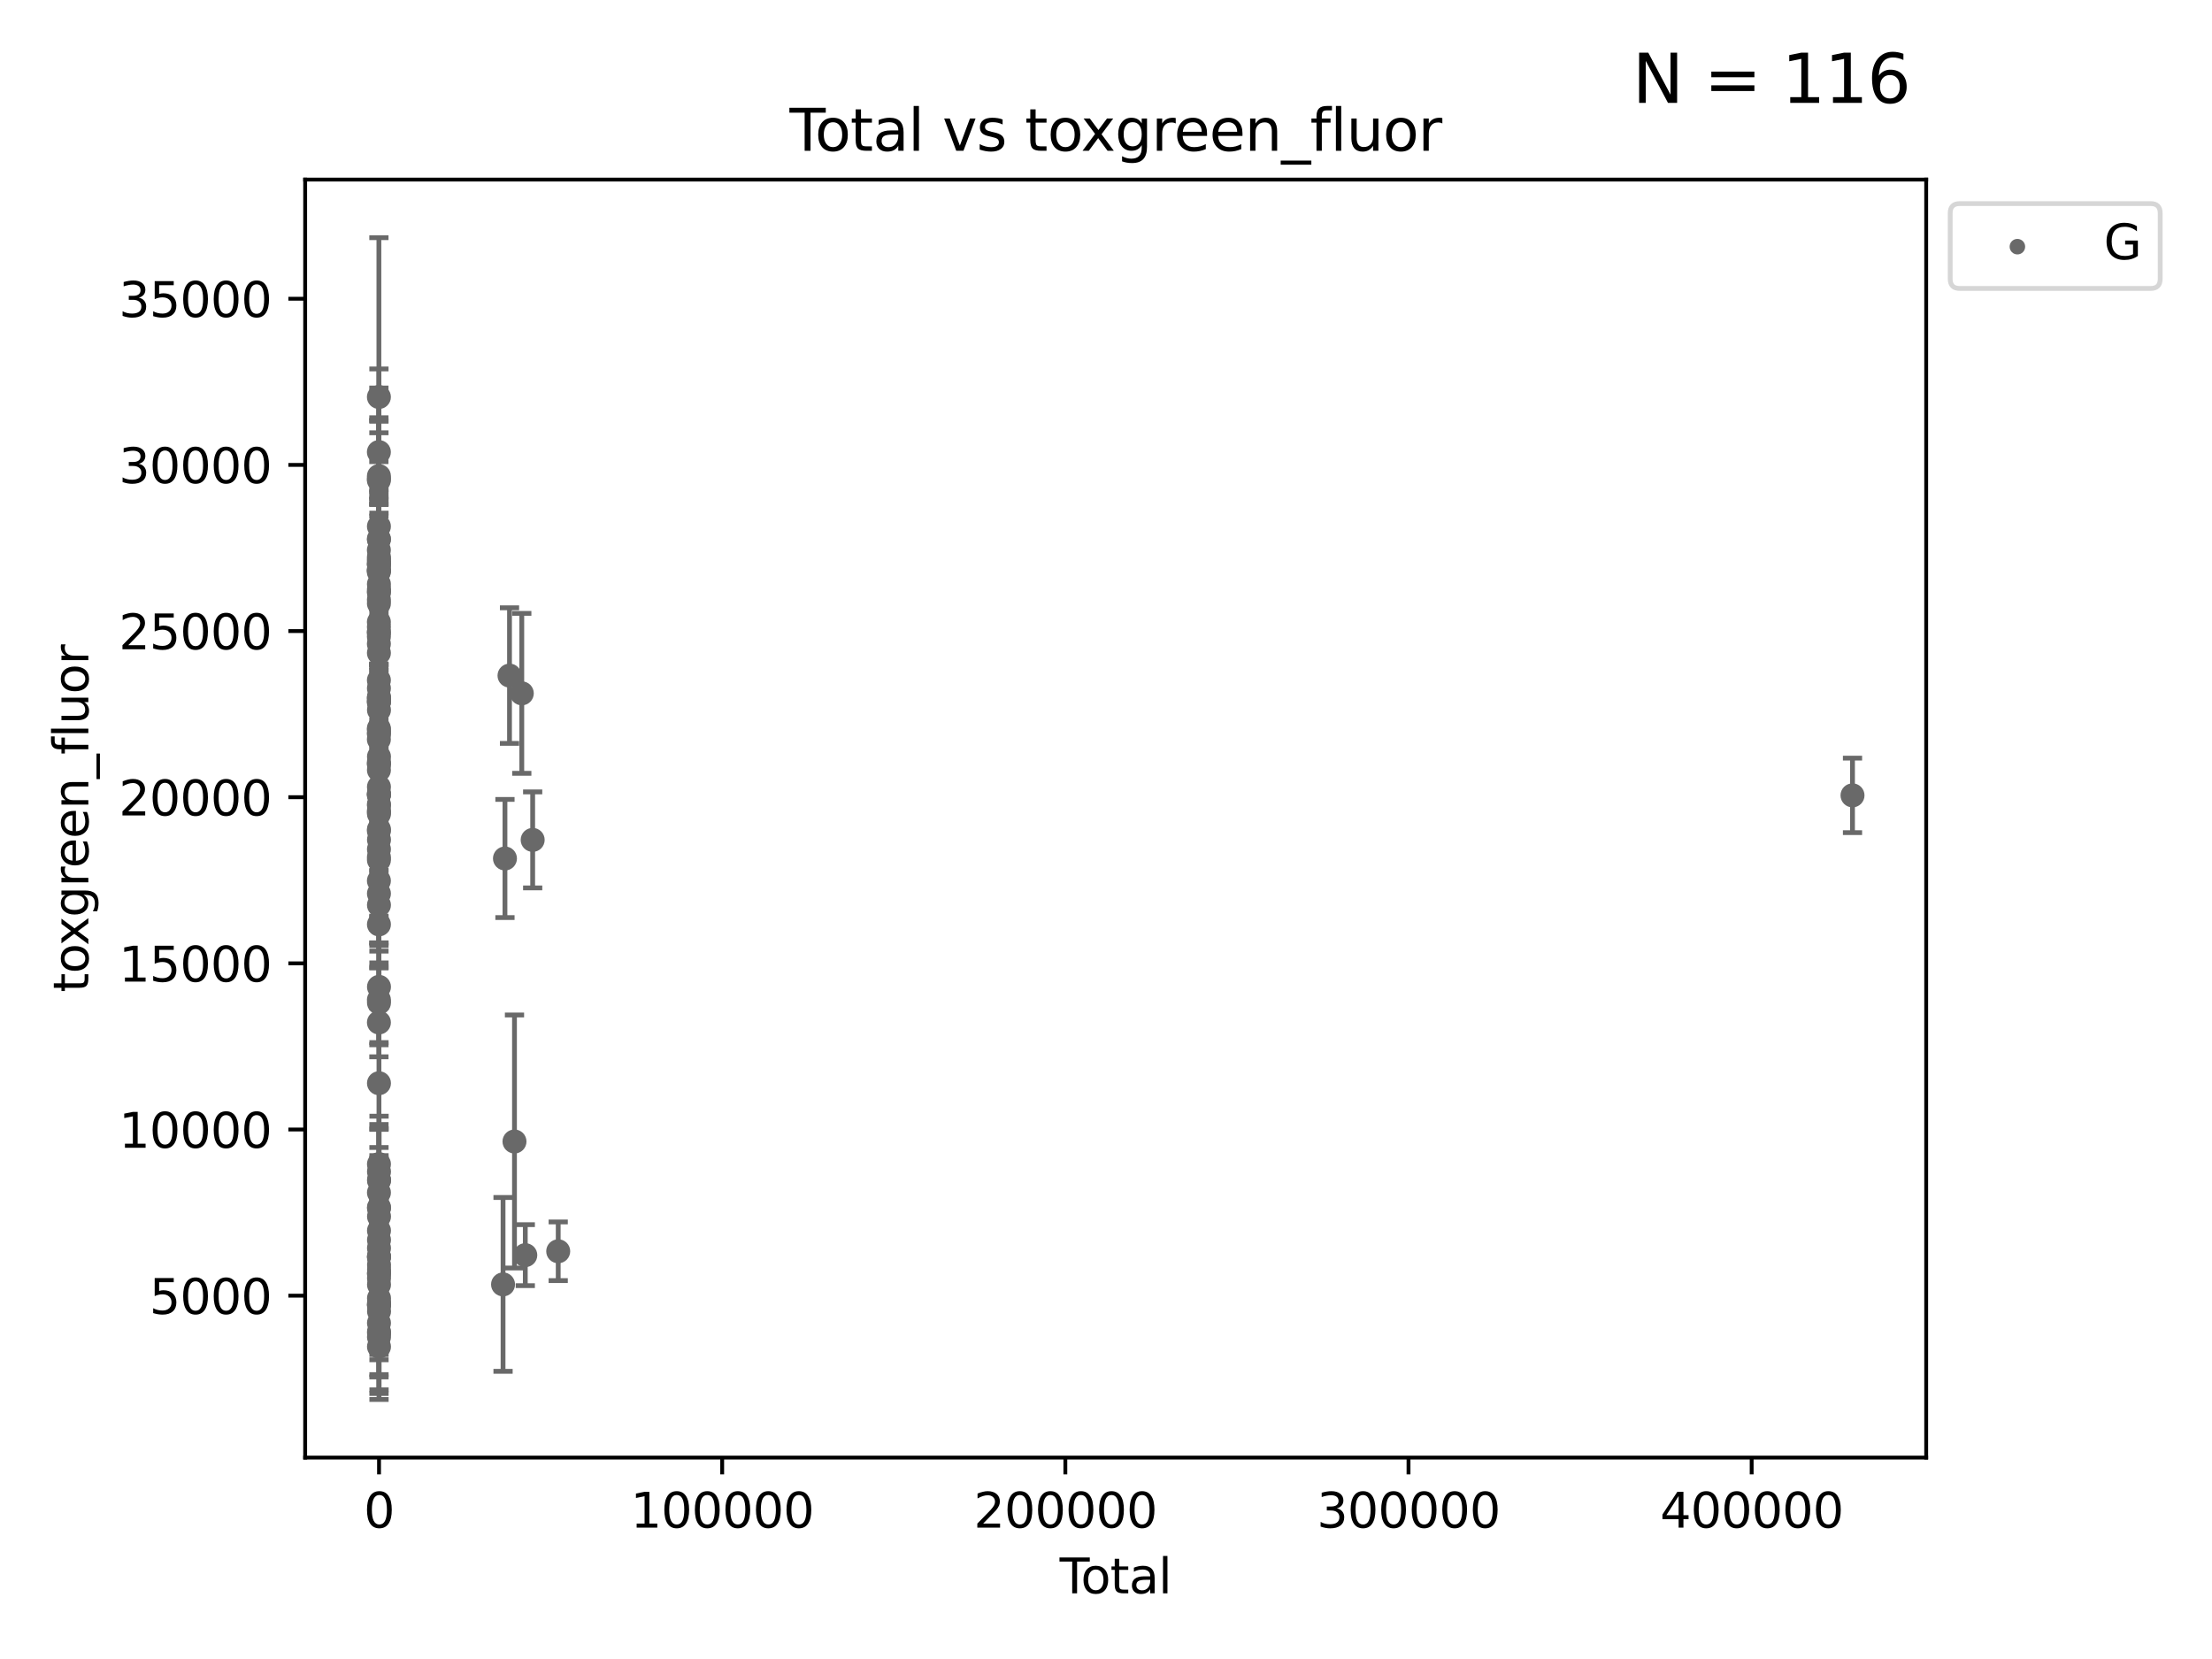<?xml version="1.0" encoding="utf-8" standalone="no"?>
<!DOCTYPE svg PUBLIC "-//W3C//DTD SVG 1.1//EN"
  "http://www.w3.org/Graphics/SVG/1.1/DTD/svg11.dtd">
<svg xmlns:xlink="http://www.w3.org/1999/xlink" width="460.8pt" height="345.6pt" viewBox="0 0 460.8 345.6" xmlns="http://www.w3.org/2000/svg" version="1.1">
 <defs>
  <style type="text/css">*{stroke-linejoin: round; stroke-linecap: butt}</style>
 </defs>
 <g id="figure_1">
  <g id="patch_1">
   <path d="M 0 345.6 
L 460.8 345.6 
L 460.8 0 
L 0 0 
z
" style="fill: #ffffff"/>
  </g>
  <g id="axes_1">
   <g id="patch_2">
    <path d="M 63.571 303.64 
L 401.26 303.64 
L 401.26 37.411 
L 63.571 37.411 
z
" style="fill: #ffffff"/>
   </g>
   <g id="PathCollection_1">
    <defs>
     <path id="m27dbd73cda" d="M 0 1.118 
C 0.297 1.118 0.581 1 0.791 0.791 
C 1 0.581 1.118 0.297 1.118 0 
C 1.118 -0.297 1 -0.581 0.791 -0.791 
C 0.581 -1 0.297 -1.118 0 -1.118 
C -0.297 -1.118 -0.581 -1 -0.791 -0.791 
C -1 -0.581 -1.118 -0.297 -1.118 0 
C -1.118 0.297 -1 0.581 -0.791 0.791 
C -0.581 1 -0.297 1.118 0 1.118 
z
" style="stroke: #696969"/>
    </defs>
    <g clip-path="url(#p79fe4f7afc)">
     <use xlink:href="#m27dbd73cda" x="78.921" y="131.714" style="fill: #696969; stroke: #696969"/>
     <use xlink:href="#m27dbd73cda" x="78.924" y="154.027" style="fill: #696969; stroke: #696969"/>
     <use xlink:href="#m27dbd73cda" x="78.924" y="119.142" style="fill: #696969; stroke: #696969"/>
     <use xlink:href="#m27dbd73cda" x="78.924" y="151.743" style="fill: #696969; stroke: #696969"/>
     <use xlink:href="#m27dbd73cda" x="78.925" y="114.598" style="fill: #696969; stroke: #696969"/>
     <use xlink:href="#m27dbd73cda" x="78.926" y="131.716" style="fill: #696969; stroke: #696969"/>
     <use xlink:href="#m27dbd73cda" x="78.926" y="146.327" style="fill: #696969; stroke: #696969"/>
     <use xlink:href="#m27dbd73cda" x="78.927" y="99.745" style="fill: #696969; stroke: #696969"/>
     <use xlink:href="#m27dbd73cda" x="78.927" y="118.952" style="fill: #696969; stroke: #696969"/>
     <use xlink:href="#m27dbd73cda" x="78.927" y="94.173" style="fill: #696969; stroke: #696969"/>
     <use xlink:href="#m27dbd73cda" x="78.927" y="173.082" style="fill: #696969; stroke: #696969"/>
     <use xlink:href="#m27dbd73cda" x="78.927" y="165.494" style="fill: #696969; stroke: #696969"/>
     <use xlink:href="#m27dbd73cda" x="78.928" y="129.58" style="fill: #696969; stroke: #696969"/>
     <use xlink:href="#m27dbd73cda" x="78.928" y="134.126" style="fill: #696969; stroke: #696969"/>
     <use xlink:href="#m27dbd73cda" x="78.928" y="158.753" style="fill: #696969; stroke: #696969"/>
     <use xlink:href="#m27dbd73cda" x="78.928" y="118.683" style="fill: #696969; stroke: #696969"/>
     <use xlink:href="#m27dbd73cda" x="78.928" y="100.043" style="fill: #696969; stroke: #696969"/>
     <use xlink:href="#m27dbd73cda" x="78.929" y="132.61" style="fill: #696969; stroke: #696969"/>
     <use xlink:href="#m27dbd73cda" x="78.93" y="118.69" style="fill: #696969; stroke: #696969"/>
     <use xlink:href="#m27dbd73cda" x="78.931" y="123.188" style="fill: #696969; stroke: #696969"/>
     <use xlink:href="#m27dbd73cda" x="78.931" y="145.485" style="fill: #696969; stroke: #696969"/>
     <use xlink:href="#m27dbd73cda" x="78.931" y="130.609" style="fill: #696969; stroke: #696969"/>
     <use xlink:href="#m27dbd73cda" x="78.931" y="152.898" style="fill: #696969; stroke: #696969"/>
     <use xlink:href="#m27dbd73cda" x="78.931" y="141.701" style="fill: #696969; stroke: #696969"/>
     <use xlink:href="#m27dbd73cda" x="78.932" y="82.702" style="fill: #696969; stroke: #696969"/>
     <use xlink:href="#m27dbd73cda" x="78.932" y="183.48" style="fill: #696969; stroke: #696969"/>
     <use xlink:href="#m27dbd73cda" x="78.933" y="117.567" style="fill: #696969; stroke: #696969"/>
     <use xlink:href="#m27dbd73cda" x="78.933" y="124.94" style="fill: #696969; stroke: #696969"/>
     <use xlink:href="#m27dbd73cda" x="78.933" y="165.586" style="fill: #696969; stroke: #696969"/>
     <use xlink:href="#m27dbd73cda" x="78.933" y="208.28" style="fill: #696969; stroke: #696969"/>
     <use xlink:href="#m27dbd73cda" x="78.934" y="116.93" style="fill: #696969; stroke: #696969"/>
     <use xlink:href="#m27dbd73cda" x="78.934" y="178.556" style="fill: #696969; stroke: #696969"/>
     <use xlink:href="#m27dbd73cda" x="78.934" y="136.019" style="fill: #696969; stroke: #696969"/>
     <use xlink:href="#m27dbd73cda" x="78.934" y="125.723" style="fill: #696969; stroke: #696969"/>
     <use xlink:href="#m27dbd73cda" x="78.934" y="145.434" style="fill: #696969; stroke: #696969"/>
     <use xlink:href="#m27dbd73cda" x="78.934" y="99.173" style="fill: #696969; stroke: #696969"/>
     <use xlink:href="#m27dbd73cda" x="78.934" y="165.232" style="fill: #696969; stroke: #696969"/>
     <use xlink:href="#m27dbd73cda" x="78.934" y="168.876" style="fill: #696969; stroke: #696969"/>
     <use xlink:href="#m27dbd73cda" x="78.935" y="213.003" style="fill: #696969; stroke: #696969"/>
     <use xlink:href="#m27dbd73cda" x="78.935" y="117.566" style="fill: #696969; stroke: #696969"/>
     <use xlink:href="#m27dbd73cda" x="78.935" y="112.289" style="fill: #696969; stroke: #696969"/>
     <use xlink:href="#m27dbd73cda" x="78.936" y="121.681" style="fill: #696969; stroke: #696969"/>
     <use xlink:href="#m27dbd73cda" x="78.936" y="169.198" style="fill: #696969; stroke: #696969"/>
     <use xlink:href="#m27dbd73cda" x="78.936" y="143.38" style="fill: #696969; stroke: #696969"/>
     <use xlink:href="#m27dbd73cda" x="78.936" y="116.035" style="fill: #696969; stroke: #696969"/>
     <use xlink:href="#m27dbd73cda" x="78.936" y="167.516" style="fill: #696969; stroke: #696969"/>
     <use xlink:href="#m27dbd73cda" x="78.937" y="179.152" style="fill: #696969; stroke: #696969"/>
     <use xlink:href="#m27dbd73cda" x="78.937" y="109.661" style="fill: #696969; stroke: #696969"/>
     <use xlink:href="#m27dbd73cda" x="78.937" y="159.173" style="fill: #696969; stroke: #696969"/>
     <use xlink:href="#m27dbd73cda" x="78.937" y="160.413" style="fill: #696969; stroke: #696969"/>
     <use xlink:href="#m27dbd73cda" x="78.938" y="159.175" style="fill: #696969; stroke: #696969"/>
     <use xlink:href="#m27dbd73cda" x="78.938" y="146.127" style="fill: #696969; stroke: #696969"/>
     <use xlink:href="#m27dbd73cda" x="78.938" y="152.026" style="fill: #696969; stroke: #696969"/>
     <use xlink:href="#m27dbd73cda" x="78.938" y="152.706" style="fill: #696969; stroke: #696969"/>
     <use xlink:href="#m27dbd73cda" x="78.939" y="112.369" style="fill: #696969; stroke: #696969"/>
     <use xlink:href="#m27dbd73cda" x="78.939" y="116.505" style="fill: #696969; stroke: #696969"/>
     <use xlink:href="#m27dbd73cda" x="78.939" y="123.448" style="fill: #696969; stroke: #696969"/>
     <use xlink:href="#m27dbd73cda" x="78.94" y="192.57" style="fill: #696969; stroke: #696969"/>
     <use xlink:href="#m27dbd73cda" x="78.941" y="163.936" style="fill: #696969; stroke: #696969"/>
     <use xlink:href="#m27dbd73cda" x="78.941" y="186.148" style="fill: #696969; stroke: #696969"/>
     <use xlink:href="#m27dbd73cda" x="78.941" y="248.439" style="fill: #696969; stroke: #696969"/>
     <use xlink:href="#m27dbd73cda" x="78.942" y="165.576" style="fill: #696969; stroke: #696969"/>
     <use xlink:href="#m27dbd73cda" x="78.942" y="172.764" style="fill: #696969; stroke: #696969"/>
     <use xlink:href="#m27dbd73cda" x="78.942" y="176.905" style="fill: #696969; stroke: #696969"/>
     <use xlink:href="#m27dbd73cda" x="78.943" y="169.546" style="fill: #696969; stroke: #696969"/>
     <use xlink:href="#m27dbd73cda" x="78.943" y="117.488" style="fill: #696969; stroke: #696969"/>
     <use xlink:href="#m27dbd73cda" x="78.944" y="146.115" style="fill: #696969; stroke: #696969"/>
     <use xlink:href="#m27dbd73cda" x="78.944" y="188.531" style="fill: #696969; stroke: #696969"/>
     <use xlink:href="#m27dbd73cda" x="78.944" y="242.504" style="fill: #696969; stroke: #696969"/>
     <use xlink:href="#m27dbd73cda" x="78.945" y="265.376" style="fill: #696969; stroke: #696969"/>
     <use xlink:href="#m27dbd73cda" x="78.945" y="225.655" style="fill: #696969; stroke: #696969"/>
     <use xlink:href="#m27dbd73cda" x="78.946" y="251.682" style="fill: #696969; stroke: #696969"/>
     <use xlink:href="#m27dbd73cda" x="78.946" y="271.901" style="fill: #696969; stroke: #696969"/>
     <use xlink:href="#m27dbd73cda" x="78.946" y="261.869" style="fill: #696969; stroke: #696969"/>
     <use xlink:href="#m27dbd73cda" x="78.947" y="167.796" style="fill: #696969; stroke: #696969"/>
     <use xlink:href="#m27dbd73cda" x="78.947" y="208.885" style="fill: #696969; stroke: #696969"/>
     <use xlink:href="#m27dbd73cda" x="78.947" y="275.603" style="fill: #696969; stroke: #696969"/>
     <use xlink:href="#m27dbd73cda" x="78.947" y="122.681" style="fill: #696969; stroke: #696969"/>
     <use xlink:href="#m27dbd73cda" x="78.947" y="265.194" style="fill: #696969; stroke: #696969"/>
     <use xlink:href="#m27dbd73cda" x="78.947" y="145.153" style="fill: #696969; stroke: #696969"/>
     <use xlink:href="#m27dbd73cda" x="78.947" y="261.855" style="fill: #696969; stroke: #696969"/>
     <use xlink:href="#m27dbd73cda" x="78.947" y="147.908" style="fill: #696969; stroke: #696969"/>
     <use xlink:href="#m27dbd73cda" x="78.948" y="278.53" style="fill: #696969; stroke: #696969"/>
     <use xlink:href="#m27dbd73cda" x="78.949" y="271.818" style="fill: #696969; stroke: #696969"/>
     <use xlink:href="#m27dbd73cda" x="78.949" y="205.585" style="fill: #696969; stroke: #696969"/>
     <use xlink:href="#m27dbd73cda" x="78.949" y="271.703" style="fill: #696969; stroke: #696969"/>
     <use xlink:href="#m27dbd73cda" x="78.949" y="157.624" style="fill: #696969; stroke: #696969"/>
     <use xlink:href="#m27dbd73cda" x="78.95" y="260.006" style="fill: #696969; stroke: #696969"/>
     <use xlink:href="#m27dbd73cda" x="78.95" y="280.538" style="fill: #696969; stroke: #696969"/>
     <use xlink:href="#m27dbd73cda" x="78.95" y="261.71" style="fill: #696969; stroke: #696969"/>
     <use xlink:href="#m27dbd73cda" x="78.95" y="256.355" style="fill: #696969; stroke: #696969"/>
     <use xlink:href="#m27dbd73cda" x="78.951" y="174.932" style="fill: #696969; stroke: #696969"/>
     <use xlink:href="#m27dbd73cda" x="78.951" y="244.076" style="fill: #696969; stroke: #696969"/>
     <use xlink:href="#m27dbd73cda" x="78.953" y="270.442" style="fill: #696969; stroke: #696969"/>
     <use xlink:href="#m27dbd73cda" x="78.954" y="258.296" style="fill: #696969; stroke: #696969"/>
     <use xlink:href="#m27dbd73cda" x="78.954" y="266.261" style="fill: #696969; stroke: #696969"/>
     <use xlink:href="#m27dbd73cda" x="78.954" y="267.62" style="fill: #696969; stroke: #696969"/>
     <use xlink:href="#m27dbd73cda" x="78.954" y="277.415" style="fill: #696969; stroke: #696969"/>
     <use xlink:href="#m27dbd73cda" x="78.956" y="251.503" style="fill: #696969; stroke: #696969"/>
     <use xlink:href="#m27dbd73cda" x="78.958" y="253.42" style="fill: #696969; stroke: #696969"/>
     <use xlink:href="#m27dbd73cda" x="78.959" y="277.729" style="fill: #696969; stroke: #696969"/>
     <use xlink:href="#m27dbd73cda" x="78.959" y="263.506" style="fill: #696969; stroke: #696969"/>
     <use xlink:href="#m27dbd73cda" x="78.962" y="271.354" style="fill: #696969; stroke: #696969"/>
     <use xlink:href="#m27dbd73cda" x="78.962" y="245.914" style="fill: #696969; stroke: #696969"/>
     <use xlink:href="#m27dbd73cda" x="78.962" y="273.173" style="fill: #696969; stroke: #696969"/>
     <use xlink:href="#m27dbd73cda" x="78.963" y="264.511" style="fill: #696969; stroke: #696969"/>
     <use xlink:href="#m27dbd73cda" x="78.964" y="245.783" style="fill: #696969; stroke: #696969"/>
     <use xlink:href="#m27dbd73cda" x="104.794" y="267.565" style="fill: #696969; stroke: #696969"/>
     <use xlink:href="#m27dbd73cda" x="105.192" y="178.838" style="fill: #696969; stroke: #696969"/>
     <use xlink:href="#m27dbd73cda" x="106.14" y="140.738" style="fill: #696969; stroke: #696969"/>
     <use xlink:href="#m27dbd73cda" x="107.177" y="237.796" style="fill: #696969; stroke: #696969"/>
     <use xlink:href="#m27dbd73cda" x="108.698" y="144.435" style="fill: #696969; stroke: #696969"/>
     <use xlink:href="#m27dbd73cda" x="109.428" y="261.471" style="fill: #696969; stroke: #696969"/>
     <use xlink:href="#m27dbd73cda" x="110.965" y="174.965" style="fill: #696969; stroke: #696969"/>
     <use xlink:href="#m27dbd73cda" x="116.286" y="260.663" style="fill: #696969; stroke: #696969"/>
     <use xlink:href="#m27dbd73cda" x="385.911" y="165.69" style="fill: #696969; stroke: #696969"/>
    </g>
   </g>
   <g id="matplotlib.axis_1">
    <g id="xtick_1">
     <g id="line2d_1">
      <defs>
       <path id="m9aceac731b" d="M 0 0 
L 0 3.5 
" style="stroke: #000000; stroke-width: 0.8"/>
      </defs>
      <g>
       <use xlink:href="#m9aceac731b" x="78.958" y="303.64" style="stroke: #000000; stroke-width: 0.8"/>
      </g>
     </g>
     <g id="text_1">
      <!-- 0 -->
      <g transform="translate(75.777 318.238)scale(0.1 -0.1)">
       <defs>
        <path id="DejaVuSans-30" d="M 2034 4250 
Q 1547 4250 1301 3770 
Q 1056 3291 1056 2328 
Q 1056 1369 1301 889 
Q 1547 409 2034 409 
Q 2525 409 2770 889 
Q 3016 1369 3016 2328 
Q 3016 3291 2770 3770 
Q 2525 4250 2034 4250 
z
M 2034 4750 
Q 2819 4750 3233 4129 
Q 3647 3509 3647 2328 
Q 3647 1150 3233 529 
Q 2819 -91 2034 -91 
Q 1250 -91 836 529 
Q 422 1150 422 2328 
Q 422 3509 836 4129 
Q 1250 4750 2034 4750 
z
" transform="scale(0.016)"/>
       </defs>
       <use xlink:href="#DejaVuSans-30"/>
      </g>
     </g>
    </g>
    <g id="xtick_2">
     <g id="line2d_2">
      <g>
       <use xlink:href="#m9aceac731b" x="150.444" y="303.64" style="stroke: #000000; stroke-width: 0.8"/>
      </g>
     </g>
     <g id="text_2">
      <!-- 100000 -->
      <g transform="translate(131.357 318.238)scale(0.1 -0.1)">
       <defs>
        <path id="DejaVuSans-31" d="M 794 531 
L 1825 531 
L 1825 4091 
L 703 3866 
L 703 4441 
L 1819 4666 
L 2450 4666 
L 2450 531 
L 3481 531 
L 3481 0 
L 794 0 
L 794 531 
z
" transform="scale(0.016)"/>
       </defs>
       <use xlink:href="#DejaVuSans-31"/>
       <use xlink:href="#DejaVuSans-30" x="63.623"/>
       <use xlink:href="#DejaVuSans-30" x="127.246"/>
       <use xlink:href="#DejaVuSans-30" x="190.869"/>
       <use xlink:href="#DejaVuSans-30" x="254.492"/>
       <use xlink:href="#DejaVuSans-30" x="318.115"/>
      </g>
     </g>
    </g>
    <g id="xtick_3">
     <g id="line2d_3">
      <g>
       <use xlink:href="#m9aceac731b" x="221.931" y="303.64" style="stroke: #000000; stroke-width: 0.8"/>
      </g>
     </g>
     <g id="text_3">
      <!-- 200000 -->
      <g transform="translate(202.843 318.238)scale(0.1 -0.1)">
       <defs>
        <path id="DejaVuSans-32" d="M 1228 531 
L 3431 531 
L 3431 0 
L 469 0 
L 469 531 
Q 828 903 1448 1529 
Q 2069 2156 2228 2338 
Q 2531 2678 2651 2914 
Q 2772 3150 2772 3378 
Q 2772 3750 2511 3984 
Q 2250 4219 1831 4219 
Q 1534 4219 1204 4116 
Q 875 4013 500 3803 
L 500 4441 
Q 881 4594 1212 4672 
Q 1544 4750 1819 4750 
Q 2544 4750 2975 4387 
Q 3406 4025 3406 3419 
Q 3406 3131 3298 2873 
Q 3191 2616 2906 2266 
Q 2828 2175 2409 1742 
Q 1991 1309 1228 531 
z
" transform="scale(0.016)"/>
       </defs>
       <use xlink:href="#DejaVuSans-32"/>
       <use xlink:href="#DejaVuSans-30" x="63.623"/>
       <use xlink:href="#DejaVuSans-30" x="127.246"/>
       <use xlink:href="#DejaVuSans-30" x="190.869"/>
       <use xlink:href="#DejaVuSans-30" x="254.492"/>
       <use xlink:href="#DejaVuSans-30" x="318.115"/>
      </g>
     </g>
    </g>
    <g id="xtick_4">
     <g id="line2d_4">
      <g>
       <use xlink:href="#m9aceac731b" x="293.417" y="303.64" style="stroke: #000000; stroke-width: 0.8"/>
      </g>
     </g>
     <g id="text_4">
      <!-- 300000 -->
      <g transform="translate(274.33 318.238)scale(0.1 -0.1)">
       <defs>
        <path id="DejaVuSans-33" d="M 2597 2516 
Q 3050 2419 3304 2112 
Q 3559 1806 3559 1356 
Q 3559 666 3084 287 
Q 2609 -91 1734 -91 
Q 1441 -91 1130 -33 
Q 819 25 488 141 
L 488 750 
Q 750 597 1062 519 
Q 1375 441 1716 441 
Q 2309 441 2620 675 
Q 2931 909 2931 1356 
Q 2931 1769 2642 2001 
Q 2353 2234 1838 2234 
L 1294 2234 
L 1294 2753 
L 1863 2753 
Q 2328 2753 2575 2939 
Q 2822 3125 2822 3475 
Q 2822 3834 2567 4026 
Q 2313 4219 1838 4219 
Q 1578 4219 1281 4162 
Q 984 4106 628 3988 
L 628 4550 
Q 988 4650 1302 4700 
Q 1616 4750 1894 4750 
Q 2613 4750 3031 4423 
Q 3450 4097 3450 3541 
Q 3450 3153 3228 2886 
Q 3006 2619 2597 2516 
z
" transform="scale(0.016)"/>
       </defs>
       <use xlink:href="#DejaVuSans-33"/>
       <use xlink:href="#DejaVuSans-30" x="63.623"/>
       <use xlink:href="#DejaVuSans-30" x="127.246"/>
       <use xlink:href="#DejaVuSans-30" x="190.869"/>
       <use xlink:href="#DejaVuSans-30" x="254.492"/>
       <use xlink:href="#DejaVuSans-30" x="318.115"/>
      </g>
     </g>
    </g>
    <g id="xtick_5">
     <g id="line2d_5">
      <g>
       <use xlink:href="#m9aceac731b" x="364.904" y="303.64" style="stroke: #000000; stroke-width: 0.8"/>
      </g>
     </g>
     <g id="text_5">
      <!-- 400000 -->
      <g transform="translate(345.816 318.238)scale(0.1 -0.1)">
       <defs>
        <path id="DejaVuSans-34" d="M 2419 4116 
L 825 1625 
L 2419 1625 
L 2419 4116 
z
M 2253 4666 
L 3047 4666 
L 3047 1625 
L 3713 1625 
L 3713 1100 
L 3047 1100 
L 3047 0 
L 2419 0 
L 2419 1100 
L 313 1100 
L 313 1709 
L 2253 4666 
z
" transform="scale(0.016)"/>
       </defs>
       <use xlink:href="#DejaVuSans-34"/>
       <use xlink:href="#DejaVuSans-30" x="63.623"/>
       <use xlink:href="#DejaVuSans-30" x="127.246"/>
       <use xlink:href="#DejaVuSans-30" x="190.869"/>
       <use xlink:href="#DejaVuSans-30" x="254.492"/>
       <use xlink:href="#DejaVuSans-30" x="318.115"/>
      </g>
     </g>
    </g>
    <g id="text_6">
     <!-- Total -->
     <g transform="translate(220.739 331.917)scale(0.1 -0.1)">
      <defs>
       <path id="DejaVuSans-54" d="M -19 4666 
L 3928 4666 
L 3928 4134 
L 2272 4134 
L 2272 0 
L 1638 0 
L 1638 4134 
L -19 4134 
L -19 4666 
z
" transform="scale(0.016)"/>
       <path id="DejaVuSans-6f" d="M 1959 3097 
Q 1497 3097 1228 2736 
Q 959 2375 959 1747 
Q 959 1119 1226 758 
Q 1494 397 1959 397 
Q 2419 397 2687 759 
Q 2956 1122 2956 1747 
Q 2956 2369 2687 2733 
Q 2419 3097 1959 3097 
z
M 1959 3584 
Q 2709 3584 3137 3096 
Q 3566 2609 3566 1747 
Q 3566 888 3137 398 
Q 2709 -91 1959 -91 
Q 1206 -91 779 398 
Q 353 888 353 1747 
Q 353 2609 779 3096 
Q 1206 3584 1959 3584 
z
" transform="scale(0.016)"/>
       <path id="DejaVuSans-74" d="M 1172 4494 
L 1172 3500 
L 2356 3500 
L 2356 3053 
L 1172 3053 
L 1172 1153 
Q 1172 725 1289 603 
Q 1406 481 1766 481 
L 2356 481 
L 2356 0 
L 1766 0 
Q 1100 0 847 248 
Q 594 497 594 1153 
L 594 3053 
L 172 3053 
L 172 3500 
L 594 3500 
L 594 4494 
L 1172 4494 
z
" transform="scale(0.016)"/>
       <path id="DejaVuSans-61" d="M 2194 1759 
Q 1497 1759 1228 1600 
Q 959 1441 959 1056 
Q 959 750 1161 570 
Q 1363 391 1709 391 
Q 2188 391 2477 730 
Q 2766 1069 2766 1631 
L 2766 1759 
L 2194 1759 
z
M 3341 1997 
L 3341 0 
L 2766 0 
L 2766 531 
Q 2569 213 2275 61 
Q 1981 -91 1556 -91 
Q 1019 -91 701 211 
Q 384 513 384 1019 
Q 384 1609 779 1909 
Q 1175 2209 1959 2209 
L 2766 2209 
L 2766 2266 
Q 2766 2663 2505 2880 
Q 2244 3097 1772 3097 
Q 1472 3097 1187 3025 
Q 903 2953 641 2809 
L 641 3341 
Q 956 3463 1253 3523 
Q 1550 3584 1831 3584 
Q 2591 3584 2966 3190 
Q 3341 2797 3341 1997 
z
" transform="scale(0.016)"/>
       <path id="DejaVuSans-6c" d="M 603 4863 
L 1178 4863 
L 1178 0 
L 603 0 
L 603 4863 
z
" transform="scale(0.016)"/>
      </defs>
      <use xlink:href="#DejaVuSans-54"/>
      <use xlink:href="#DejaVuSans-6f" x="44.084"/>
      <use xlink:href="#DejaVuSans-74" x="105.266"/>
      <use xlink:href="#DejaVuSans-61" x="144.475"/>
      <use xlink:href="#DejaVuSans-6c" x="205.754"/>
     </g>
    </g>
   </g>
   <g id="matplotlib.axis_2">
    <g id="ytick_1">
     <g id="line2d_6">
      <defs>
       <path id="m4c4801a4cf" d="M 0 0 
L -3.5 0 
" style="stroke: #000000; stroke-width: 0.8"/>
      </defs>
      <g>
       <use xlink:href="#m4c4801a4cf" x="63.571" y="269.914" style="stroke: #000000; stroke-width: 0.8"/>
      </g>
     </g>
     <g id="text_7">
      <!-- 5000 -->
      <g transform="translate(31.121 273.713)scale(0.1 -0.1)">
       <defs>
        <path id="DejaVuSans-35" d="M 691 4666 
L 3169 4666 
L 3169 4134 
L 1269 4134 
L 1269 2991 
Q 1406 3038 1543 3061 
Q 1681 3084 1819 3084 
Q 2600 3084 3056 2656 
Q 3513 2228 3513 1497 
Q 3513 744 3044 326 
Q 2575 -91 1722 -91 
Q 1428 -91 1123 -41 
Q 819 9 494 109 
L 494 744 
Q 775 591 1075 516 
Q 1375 441 1709 441 
Q 2250 441 2565 725 
Q 2881 1009 2881 1497 
Q 2881 1984 2565 2268 
Q 2250 2553 1709 2553 
Q 1456 2553 1204 2497 
Q 953 2441 691 2322 
L 691 4666 
z
" transform="scale(0.016)"/>
       </defs>
       <use xlink:href="#DejaVuSans-35"/>
       <use xlink:href="#DejaVuSans-30" x="63.623"/>
       <use xlink:href="#DejaVuSans-30" x="127.246"/>
       <use xlink:href="#DejaVuSans-30" x="190.869"/>
      </g>
     </g>
    </g>
    <g id="ytick_2">
     <g id="line2d_7">
      <g>
       <use xlink:href="#m4c4801a4cf" x="63.571" y="235.3" style="stroke: #000000; stroke-width: 0.8"/>
      </g>
     </g>
     <g id="text_8">
      <!-- 10000 -->
      <g transform="translate(24.759 239.099)scale(0.1 -0.1)">
       <use xlink:href="#DejaVuSans-31"/>
       <use xlink:href="#DejaVuSans-30" x="63.623"/>
       <use xlink:href="#DejaVuSans-30" x="127.246"/>
       <use xlink:href="#DejaVuSans-30" x="190.869"/>
       <use xlink:href="#DejaVuSans-30" x="254.492"/>
      </g>
     </g>
    </g>
    <g id="ytick_3">
     <g id="line2d_8">
      <g>
       <use xlink:href="#m4c4801a4cf" x="63.571" y="200.686" style="stroke: #000000; stroke-width: 0.8"/>
      </g>
     </g>
     <g id="text_9">
      <!-- 15000 -->
      <g transform="translate(24.759 204.485)scale(0.1 -0.1)">
       <use xlink:href="#DejaVuSans-31"/>
       <use xlink:href="#DejaVuSans-35" x="63.623"/>
       <use xlink:href="#DejaVuSans-30" x="127.246"/>
       <use xlink:href="#DejaVuSans-30" x="190.869"/>
       <use xlink:href="#DejaVuSans-30" x="254.492"/>
      </g>
     </g>
    </g>
    <g id="ytick_4">
     <g id="line2d_9">
      <g>
       <use xlink:href="#m4c4801a4cf" x="63.571" y="166.072" style="stroke: #000000; stroke-width: 0.8"/>
      </g>
     </g>
     <g id="text_10">
      <!-- 20000 -->
      <g transform="translate(24.759 169.871)scale(0.1 -0.1)">
       <use xlink:href="#DejaVuSans-32"/>
       <use xlink:href="#DejaVuSans-30" x="63.623"/>
       <use xlink:href="#DejaVuSans-30" x="127.246"/>
       <use xlink:href="#DejaVuSans-30" x="190.869"/>
       <use xlink:href="#DejaVuSans-30" x="254.492"/>
      </g>
     </g>
    </g>
    <g id="ytick_5">
     <g id="line2d_10">
      <g>
       <use xlink:href="#m4c4801a4cf" x="63.571" y="131.458" style="stroke: #000000; stroke-width: 0.8"/>
      </g>
     </g>
     <g id="text_11">
      <!-- 25000 -->
      <g transform="translate(24.759 135.257)scale(0.1 -0.1)">
       <use xlink:href="#DejaVuSans-32"/>
       <use xlink:href="#DejaVuSans-35" x="63.623"/>
       <use xlink:href="#DejaVuSans-30" x="127.246"/>
       <use xlink:href="#DejaVuSans-30" x="190.869"/>
       <use xlink:href="#DejaVuSans-30" x="254.492"/>
      </g>
     </g>
    </g>
    <g id="ytick_6">
     <g id="line2d_11">
      <g>
       <use xlink:href="#m4c4801a4cf" x="63.571" y="96.844" style="stroke: #000000; stroke-width: 0.8"/>
      </g>
     </g>
     <g id="text_12">
      <!-- 30000 -->
      <g transform="translate(24.759 100.643)scale(0.1 -0.1)">
       <use xlink:href="#DejaVuSans-33"/>
       <use xlink:href="#DejaVuSans-30" x="63.623"/>
       <use xlink:href="#DejaVuSans-30" x="127.246"/>
       <use xlink:href="#DejaVuSans-30" x="190.869"/>
       <use xlink:href="#DejaVuSans-30" x="254.492"/>
      </g>
     </g>
    </g>
    <g id="ytick_7">
     <g id="line2d_12">
      <g>
       <use xlink:href="#m4c4801a4cf" x="63.571" y="62.23" style="stroke: #000000; stroke-width: 0.8"/>
      </g>
     </g>
     <g id="text_13">
      <!-- 35000 -->
      <g transform="translate(24.759 66.03)scale(0.1 -0.1)">
       <use xlink:href="#DejaVuSans-33"/>
       <use xlink:href="#DejaVuSans-35" x="63.623"/>
       <use xlink:href="#DejaVuSans-30" x="127.246"/>
       <use xlink:href="#DejaVuSans-30" x="190.869"/>
       <use xlink:href="#DejaVuSans-30" x="254.492"/>
      </g>
     </g>
    </g>
    <g id="text_14">
     <!-- toxgreen_fluor -->
     <g transform="translate(18.401 206.72)rotate(-90)scale(0.1 -0.1)">
      <defs>
       <path id="DejaVuSans-78" d="M 3513 3500 
L 2247 1797 
L 3578 0 
L 2900 0 
L 1881 1375 
L 863 0 
L 184 0 
L 1544 1831 
L 300 3500 
L 978 3500 
L 1906 2253 
L 2834 3500 
L 3513 3500 
z
" transform="scale(0.016)"/>
       <path id="DejaVuSans-67" d="M 2906 1791 
Q 2906 2416 2648 2759 
Q 2391 3103 1925 3103 
Q 1463 3103 1205 2759 
Q 947 2416 947 1791 
Q 947 1169 1205 825 
Q 1463 481 1925 481 
Q 2391 481 2648 825 
Q 2906 1169 2906 1791 
z
M 3481 434 
Q 3481 -459 3084 -895 
Q 2688 -1331 1869 -1331 
Q 1566 -1331 1297 -1286 
Q 1028 -1241 775 -1147 
L 775 -588 
Q 1028 -725 1275 -790 
Q 1522 -856 1778 -856 
Q 2344 -856 2625 -561 
Q 2906 -266 2906 331 
L 2906 616 
Q 2728 306 2450 153 
Q 2172 0 1784 0 
Q 1141 0 747 490 
Q 353 981 353 1791 
Q 353 2603 747 3093 
Q 1141 3584 1784 3584 
Q 2172 3584 2450 3431 
Q 2728 3278 2906 2969 
L 2906 3500 
L 3481 3500 
L 3481 434 
z
" transform="scale(0.016)"/>
       <path id="DejaVuSans-72" d="M 2631 2963 
Q 2534 3019 2420 3045 
Q 2306 3072 2169 3072 
Q 1681 3072 1420 2755 
Q 1159 2438 1159 1844 
L 1159 0 
L 581 0 
L 581 3500 
L 1159 3500 
L 1159 2956 
Q 1341 3275 1631 3429 
Q 1922 3584 2338 3584 
Q 2397 3584 2469 3576 
Q 2541 3569 2628 3553 
L 2631 2963 
z
" transform="scale(0.016)"/>
       <path id="DejaVuSans-65" d="M 3597 1894 
L 3597 1613 
L 953 1613 
Q 991 1019 1311 708 
Q 1631 397 2203 397 
Q 2534 397 2845 478 
Q 3156 559 3463 722 
L 3463 178 
Q 3153 47 2828 -22 
Q 2503 -91 2169 -91 
Q 1331 -91 842 396 
Q 353 884 353 1716 
Q 353 2575 817 3079 
Q 1281 3584 2069 3584 
Q 2775 3584 3186 3129 
Q 3597 2675 3597 1894 
z
M 3022 2063 
Q 3016 2534 2758 2815 
Q 2500 3097 2075 3097 
Q 1594 3097 1305 2825 
Q 1016 2553 972 2059 
L 3022 2063 
z
" transform="scale(0.016)"/>
       <path id="DejaVuSans-6e" d="M 3513 2113 
L 3513 0 
L 2938 0 
L 2938 2094 
Q 2938 2591 2744 2837 
Q 2550 3084 2163 3084 
Q 1697 3084 1428 2787 
Q 1159 2491 1159 1978 
L 1159 0 
L 581 0 
L 581 3500 
L 1159 3500 
L 1159 2956 
Q 1366 3272 1645 3428 
Q 1925 3584 2291 3584 
Q 2894 3584 3203 3211 
Q 3513 2838 3513 2113 
z
" transform="scale(0.016)"/>
       <path id="DejaVuSans-5f" d="M 3263 -1063 
L 3263 -1509 
L -63 -1509 
L -63 -1063 
L 3263 -1063 
z
" transform="scale(0.016)"/>
       <path id="DejaVuSans-66" d="M 2375 4863 
L 2375 4384 
L 1825 4384 
Q 1516 4384 1395 4259 
Q 1275 4134 1275 3809 
L 1275 3500 
L 2222 3500 
L 2222 3053 
L 1275 3053 
L 1275 0 
L 697 0 
L 697 3053 
L 147 3053 
L 147 3500 
L 697 3500 
L 697 3744 
Q 697 4328 969 4595 
Q 1241 4863 1831 4863 
L 2375 4863 
z
" transform="scale(0.016)"/>
       <path id="DejaVuSans-75" d="M 544 1381 
L 544 3500 
L 1119 3500 
L 1119 1403 
Q 1119 906 1312 657 
Q 1506 409 1894 409 
Q 2359 409 2629 706 
Q 2900 1003 2900 1516 
L 2900 3500 
L 3475 3500 
L 3475 0 
L 2900 0 
L 2900 538 
Q 2691 219 2414 64 
Q 2138 -91 1772 -91 
Q 1169 -91 856 284 
Q 544 659 544 1381 
z
M 1991 3584 
L 1991 3584 
z
" transform="scale(0.016)"/>
      </defs>
      <use xlink:href="#DejaVuSans-74"/>
      <use xlink:href="#DejaVuSans-6f" x="39.209"/>
      <use xlink:href="#DejaVuSans-78" x="97.266"/>
      <use xlink:href="#DejaVuSans-67" x="156.445"/>
      <use xlink:href="#DejaVuSans-72" x="219.922"/>
      <use xlink:href="#DejaVuSans-65" x="258.785"/>
      <use xlink:href="#DejaVuSans-65" x="320.309"/>
      <use xlink:href="#DejaVuSans-6e" x="381.832"/>
      <use xlink:href="#DejaVuSans-5f" x="445.211"/>
      <use xlink:href="#DejaVuSans-66" x="495.211"/>
      <use xlink:href="#DejaVuSans-6c" x="530.416"/>
      <use xlink:href="#DejaVuSans-75" x="558.199"/>
      <use xlink:href="#DejaVuSans-6f" x="621.578"/>
      <use xlink:href="#DejaVuSans-72" x="682.76"/>
     </g>
    </g>
   </g>
   <g id="LineCollection_1">
    <path d="M 78.921 138.972 
L 78.921 124.457 
" clip-path="url(#p79fe4f7afc)" style="fill: none; stroke: #696969"/>
    <path d="M 78.924 185.074 
L 78.924 122.98 
" clip-path="url(#p79fe4f7afc)" style="fill: none; stroke: #696969"/>
    <path d="M 78.924 142.114 
L 78.924 96.17 
" clip-path="url(#p79fe4f7afc)" style="fill: none; stroke: #696969"/>
    <path d="M 78.924 165.149 
L 78.924 138.336 
" clip-path="url(#p79fe4f7afc)" style="fill: none; stroke: #696969"/>
    <path d="M 78.925 134.487 
L 78.925 94.708 
" clip-path="url(#p79fe4f7afc)" style="fill: none; stroke: #696969"/>
    <path d="M 78.926 138.521 
L 78.926 124.91 
" clip-path="url(#p79fe4f7afc)" style="fill: none; stroke: #696969"/>
    <path d="M 78.926 157.734 
L 78.926 134.919 
" clip-path="url(#p79fe4f7afc)" style="fill: none; stroke: #696969"/>
    <path d="M 78.927 112.471 
L 78.927 87.019 
" clip-path="url(#p79fe4f7afc)" style="fill: none; stroke: #696969"/>
    <path d="M 78.927 132.876 
L 78.927 105.028 
" clip-path="url(#p79fe4f7afc)" style="fill: none; stroke: #696969"/>
    <path d="M 78.927 107.52 
L 78.927 80.825 
" clip-path="url(#p79fe4f7afc)" style="fill: none; stroke: #696969"/>
    <path d="M 78.927 188.745 
L 78.927 157.419 
" clip-path="url(#p79fe4f7afc)" style="fill: none; stroke: #696969"/>
    <path d="M 78.927 173.23 
L 78.927 157.758 
" clip-path="url(#p79fe4f7afc)" style="fill: none; stroke: #696969"/>
    <path d="M 78.928 171.59 
L 78.928 87.57 
" clip-path="url(#p79fe4f7afc)" style="fill: none; stroke: #696969"/>
    <path d="M 78.928 149.989 
L 78.928 118.264 
" clip-path="url(#p79fe4f7afc)" style="fill: none; stroke: #696969"/>
    <path d="M 78.928 184.319 
L 78.928 133.187 
" clip-path="url(#p79fe4f7afc)" style="fill: none; stroke: #696969"/>
    <path d="M 78.928 135.016 
L 78.928 102.351 
" clip-path="url(#p79fe4f7afc)" style="fill: none; stroke: #696969"/>
    <path d="M 78.928 116.959 
L 78.928 83.127 
" clip-path="url(#p79fe4f7afc)" style="fill: none; stroke: #696969"/>
    <path d="M 78.929 147.92 
L 78.929 117.301 
" clip-path="url(#p79fe4f7afc)" style="fill: none; stroke: #696969"/>
    <path d="M 78.93 133.51 
L 78.93 103.871 
" clip-path="url(#p79fe4f7afc)" style="fill: none; stroke: #696969"/>
    <path d="M 78.931 147.555 
L 78.931 98.822 
" clip-path="url(#p79fe4f7afc)" style="fill: none; stroke: #696969"/>
    <path d="M 78.931 161.223 
L 78.931 129.747 
" clip-path="url(#p79fe4f7afc)" style="fill: none; stroke: #696969"/>
    <path d="M 78.931 158.558 
L 78.931 102.659 
" clip-path="url(#p79fe4f7afc)" style="fill: none; stroke: #696969"/>
    <path d="M 78.931 181.457 
L 78.931 124.339 
" clip-path="url(#p79fe4f7afc)" style="fill: none; stroke: #696969"/>
    <path d="M 78.931 151.138 
L 78.931 132.263 
" clip-path="url(#p79fe4f7afc)" style="fill: none; stroke: #696969"/>
    <path d="M 78.932 115.891 
L 78.932 49.513 
" clip-path="url(#p79fe4f7afc)" style="fill: none; stroke: #696969"/>
    <path d="M 78.932 193.364 
L 78.932 173.597 
" clip-path="url(#p79fe4f7afc)" style="fill: none; stroke: #696969"/>
    <path d="M 78.933 130.034 
L 78.933 105.1 
" clip-path="url(#p79fe4f7afc)" style="fill: none; stroke: #696969"/>
    <path d="M 78.933 138.332 
L 78.933 111.547 
" clip-path="url(#p79fe4f7afc)" style="fill: none; stroke: #696969"/>
    <path d="M 78.933 171.301 
L 78.933 159.872 
" clip-path="url(#p79fe4f7afc)" style="fill: none; stroke: #696969"/>
    <path d="M 78.933 220.153 
L 78.933 196.408 
" clip-path="url(#p79fe4f7afc)" style="fill: none; stroke: #696969"/>
    <path d="M 78.934 140.563 
L 78.934 93.298 
" clip-path="url(#p79fe4f7afc)" style="fill: none; stroke: #696969"/>
    <path d="M 78.934 201.633 
L 78.934 155.478 
" clip-path="url(#p79fe4f7afc)" style="fill: none; stroke: #696969"/>
    <path d="M 78.934 143.347 
L 78.934 128.69 
" clip-path="url(#p79fe4f7afc)" style="fill: none; stroke: #696969"/>
    <path d="M 78.934 129.935 
L 78.934 121.51 
" clip-path="url(#p79fe4f7afc)" style="fill: none; stroke: #696969"/>
    <path d="M 78.934 159.32 
L 78.934 131.549 
" clip-path="url(#p79fe4f7afc)" style="fill: none; stroke: #696969"/>
    <path d="M 78.934 110.588 
L 78.934 87.758 
" clip-path="url(#p79fe4f7afc)" style="fill: none; stroke: #696969"/>
    <path d="M 78.934 190.848 
L 78.934 139.616 
" clip-path="url(#p79fe4f7afc)" style="fill: none; stroke: #696969"/>
    <path d="M 78.934 178.621 
L 78.934 159.13 
" clip-path="url(#p79fe4f7afc)" style="fill: none; stroke: #696969"/>
    <path d="M 78.935 217.646 
L 78.935 208.359 
" clip-path="url(#p79fe4f7afc)" style="fill: none; stroke: #696969"/>
    <path d="M 78.935 131.068 
L 78.935 104.064 
" clip-path="url(#p79fe4f7afc)" style="fill: none; stroke: #696969"/>
    <path d="M 78.935 134.422 
L 78.935 90.156 
" clip-path="url(#p79fe4f7afc)" style="fill: none; stroke: #696969"/>
    <path d="M 78.936 142.475 
L 78.936 100.887 
" clip-path="url(#p79fe4f7afc)" style="fill: none; stroke: #696969"/>
    <path d="M 78.936 178.631 
L 78.936 159.766 
" clip-path="url(#p79fe4f7afc)" style="fill: none; stroke: #696969"/>
    <path d="M 78.936 153.775 
L 78.936 132.985 
" clip-path="url(#p79fe4f7afc)" style="fill: none; stroke: #696969"/>
    <path d="M 78.936 128.564 
L 78.936 103.505 
" clip-path="url(#p79fe4f7afc)" style="fill: none; stroke: #696969"/>
    <path d="M 78.936 167.989 
L 78.936 167.043 
" clip-path="url(#p79fe4f7afc)" style="fill: none; stroke: #696969"/>
    <path d="M 78.937 189.398 
L 78.937 168.906 
" clip-path="url(#p79fe4f7afc)" style="fill: none; stroke: #696969"/>
    <path d="M 78.937 114.375 
L 78.937 104.947 
" clip-path="url(#p79fe4f7afc)" style="fill: none; stroke: #696969"/>
    <path d="M 78.937 166.726 
L 78.937 151.62 
" clip-path="url(#p79fe4f7afc)" style="fill: none; stroke: #696969"/>
    <path d="M 78.937 170.166 
L 78.937 150.66 
" clip-path="url(#p79fe4f7afc)" style="fill: none; stroke: #696969"/>
    <path d="M 78.938 172.595 
L 78.938 145.754 
" clip-path="url(#p79fe4f7afc)" style="fill: none; stroke: #696969"/>
    <path d="M 78.938 151.322 
L 78.938 140.933 
" clip-path="url(#p79fe4f7afc)" style="fill: none; stroke: #696969"/>
    <path d="M 78.938 164.419 
L 78.938 139.633 
" clip-path="url(#p79fe4f7afc)" style="fill: none; stroke: #696969"/>
    <path d="M 78.938 163.019 
L 78.938 142.393 
" clip-path="url(#p79fe4f7afc)" style="fill: none; stroke: #696969"/>
    <path d="M 78.939 122.79 
L 78.939 101.948 
" clip-path="url(#p79fe4f7afc)" style="fill: none; stroke: #696969"/>
    <path d="M 78.939 156.152 
L 78.939 76.857 
" clip-path="url(#p79fe4f7afc)" style="fill: none; stroke: #696969"/>
    <path d="M 78.939 126.824 
L 78.939 120.071 
" clip-path="url(#p79fe4f7afc)" style="fill: none; stroke: #696969"/>
    <path d="M 78.94 209.927 
L 78.94 175.212 
" clip-path="url(#p79fe4f7afc)" style="fill: none; stroke: #696969"/>
    <path d="M 78.941 193.516 
L 78.941 134.356 
" clip-path="url(#p79fe4f7afc)" style="fill: none; stroke: #696969"/>
    <path d="M 78.941 190.997 
L 78.941 181.298 
" clip-path="url(#p79fe4f7afc)" style="fill: none; stroke: #696969"/>
    <path d="M 78.941 262.624 
L 78.941 234.254 
" clip-path="url(#p79fe4f7afc)" style="fill: none; stroke: #696969"/>
    <path d="M 78.942 196.471 
L 78.942 134.682 
" clip-path="url(#p79fe4f7afc)" style="fill: none; stroke: #696969"/>
    <path d="M 78.942 180.141 
L 78.942 165.387 
" clip-path="url(#p79fe4f7afc)" style="fill: none; stroke: #696969"/>
    <path d="M 78.942 196.964 
L 78.942 156.846 
" clip-path="url(#p79fe4f7afc)" style="fill: none; stroke: #696969"/>
    <path d="M 78.943 178.971 
L 78.943 160.12 
" clip-path="url(#p79fe4f7afc)" style="fill: none; stroke: #696969"/>
    <path d="M 78.943 125.069 
L 78.943 109.907 
" clip-path="url(#p79fe4f7afc)" style="fill: none; stroke: #696969"/>
    <path d="M 78.944 164.582 
L 78.944 127.647 
" clip-path="url(#p79fe4f7afc)" style="fill: none; stroke: #696969"/>
    <path d="M 78.944 198.13 
L 78.944 178.931 
" clip-path="url(#p79fe4f7afc)" style="fill: none; stroke: #696969"/>
    <path d="M 78.944 249.733 
L 78.944 235.275 
" clip-path="url(#p79fe4f7afc)" style="fill: none; stroke: #696969"/>
    <path d="M 78.945 272.929 
L 78.945 257.823 
" clip-path="url(#p79fe4f7afc)" style="fill: none; stroke: #696969"/>
    <path d="M 78.945 239.042 
L 78.945 212.269 
" clip-path="url(#p79fe4f7afc)" style="fill: none; stroke: #696969"/>
    <path d="M 78.946 255.149 
L 78.946 248.216 
" clip-path="url(#p79fe4f7afc)" style="fill: none; stroke: #696969"/>
    <path d="M 78.946 279.024 
L 78.946 264.779 
" clip-path="url(#p79fe4f7afc)" style="fill: none; stroke: #696969"/>
    <path d="M 78.946 270.633 
L 78.946 253.104 
" clip-path="url(#p79fe4f7afc)" style="fill: none; stroke: #696969"/>
    <path d="M 78.947 182.459 
L 78.947 153.133 
" clip-path="url(#p79fe4f7afc)" style="fill: none; stroke: #696969"/>
    <path d="M 78.947 217.181 
L 78.947 200.589 
" clip-path="url(#p79fe4f7afc)" style="fill: none; stroke: #696969"/>
    <path d="M 78.947 286.84 
L 78.947 264.367 
" clip-path="url(#p79fe4f7afc)" style="fill: none; stroke: #696969"/>
    <path d="M 78.947 138.47 
L 78.947 106.892 
" clip-path="url(#p79fe4f7afc)" style="fill: none; stroke: #696969"/>
    <path d="M 78.947 270.54 
L 78.947 259.847 
" clip-path="url(#p79fe4f7afc)" style="fill: none; stroke: #696969"/>
    <path d="M 78.947 161.086 
L 78.947 129.219 
" clip-path="url(#p79fe4f7afc)" style="fill: none; stroke: #696969"/>
    <path d="M 78.947 265.052 
L 78.947 258.657 
" clip-path="url(#p79fe4f7afc)" style="fill: none; stroke: #696969"/>
    <path d="M 78.947 154.302 
L 78.947 141.514 
" clip-path="url(#p79fe4f7afc)" style="fill: none; stroke: #696969"/>
    <path d="M 78.948 290.297 
L 78.948 266.763 
" clip-path="url(#p79fe4f7afc)" style="fill: none; stroke: #696969"/>
    <path d="M 78.949 276.143 
L 78.949 267.493 
" clip-path="url(#p79fe4f7afc)" style="fill: none; stroke: #696969"/>
    <path d="M 78.949 209.672 
L 78.949 201.498 
" clip-path="url(#p79fe4f7afc)" style="fill: none; stroke: #696969"/>
    <path d="M 78.949 276.795 
L 78.949 266.612 
" clip-path="url(#p79fe4f7afc)" style="fill: none; stroke: #696969"/>
    <path d="M 78.949 166.835 
L 78.949 148.412 
" clip-path="url(#p79fe4f7afc)" style="fill: none; stroke: #696969"/>
    <path d="M 78.95 270.099 
L 78.95 249.913 
" clip-path="url(#p79fe4f7afc)" style="fill: none; stroke: #696969"/>
    <path d="M 78.95 286.352 
L 78.95 274.724 
" clip-path="url(#p79fe4f7afc)" style="fill: none; stroke: #696969"/>
    <path d="M 78.95 276.313 
L 78.95 247.106 
" clip-path="url(#p79fe4f7afc)" style="fill: none; stroke: #696969"/>
    <path d="M 78.95 271.981 
L 78.95 240.73 
" clip-path="url(#p79fe4f7afc)" style="fill: none; stroke: #696969"/>
    <path d="M 78.951 184.441 
L 78.951 165.422 
" clip-path="url(#p79fe4f7afc)" style="fill: none; stroke: #696969"/>
    <path d="M 78.951 246.877 
L 78.951 241.275 
" clip-path="url(#p79fe4f7afc)" style="fill: none; stroke: #696969"/>
    <path d="M 78.953 283.268 
L 78.953 257.616 
" clip-path="url(#p79fe4f7afc)" style="fill: none; stroke: #696969"/>
    <path d="M 78.954 262.676 
L 78.954 253.915 
" clip-path="url(#p79fe4f7afc)" style="fill: none; stroke: #696969"/>
    <path d="M 78.954 277.321 
L 78.954 255.201 
" clip-path="url(#p79fe4f7afc)" style="fill: none; stroke: #696969"/>
    <path d="M 78.954 282.17 
L 78.954 253.07 
" clip-path="url(#p79fe4f7afc)" style="fill: none; stroke: #696969"/>
    <path d="M 78.954 291.539 
L 78.954 263.291 
" clip-path="url(#p79fe4f7afc)" style="fill: none; stroke: #696969"/>
    <path d="M 78.956 258.392 
L 78.956 244.613 
" clip-path="url(#p79fe4f7afc)" style="fill: none; stroke: #696969"/>
    <path d="M 78.958 262.633 
L 78.958 244.207 
" clip-path="url(#p79fe4f7afc)" style="fill: none; stroke: #696969"/>
    <path d="M 78.959 289.522 
L 78.959 265.935 
" clip-path="url(#p79fe4f7afc)" style="fill: none; stroke: #696969"/>
    <path d="M 78.959 271.452 
L 78.959 255.561 
" clip-path="url(#p79fe4f7afc)" style="fill: none; stroke: #696969"/>
    <path d="M 78.962 279.468 
L 78.962 263.24 
" clip-path="url(#p79fe4f7afc)" style="fill: none; stroke: #696969"/>
    <path d="M 78.962 259.302 
L 78.962 232.525 
" clip-path="url(#p79fe4f7afc)" style="fill: none; stroke: #696969"/>
    <path d="M 78.962 278.068 
L 78.962 268.279 
" clip-path="url(#p79fe4f7afc)" style="fill: none; stroke: #696969"/>
    <path d="M 78.963 277.104 
L 78.963 251.918 
" clip-path="url(#p79fe4f7afc)" style="fill: none; stroke: #696969"/>
    <path d="M 78.964 256.429 
L 78.964 235.138 
" clip-path="url(#p79fe4f7afc)" style="fill: none; stroke: #696969"/>
    <path d="M 104.794 285.671 
L 104.794 249.459 
" clip-path="url(#p79fe4f7afc)" style="fill: none; stroke: #696969"/>
    <path d="M 105.192 191.145 
L 105.192 166.532 
" clip-path="url(#p79fe4f7afc)" style="fill: none; stroke: #696969"/>
    <path d="M 106.14 154.862 
L 106.14 126.614 
" clip-path="url(#p79fe4f7afc)" style="fill: none; stroke: #696969"/>
    <path d="M 107.177 264.153 
L 107.177 211.44 
" clip-path="url(#p79fe4f7afc)" style="fill: none; stroke: #696969"/>
    <path d="M 108.698 161.097 
L 108.698 127.774 
" clip-path="url(#p79fe4f7afc)" style="fill: none; stroke: #696969"/>
    <path d="M 109.428 267.827 
L 109.428 255.116 
" clip-path="url(#p79fe4f7afc)" style="fill: none; stroke: #696969"/>
    <path d="M 110.965 184.964 
L 110.965 164.967 
" clip-path="url(#p79fe4f7afc)" style="fill: none; stroke: #696969"/>
    <path d="M 116.286 266.774 
L 116.286 254.552 
" clip-path="url(#p79fe4f7afc)" style="fill: none; stroke: #696969"/>
    <path d="M 385.911 173.45 
L 385.911 157.931 
" clip-path="url(#p79fe4f7afc)" style="fill: none; stroke: #696969"/>
   </g>
   <g id="line2d_13">
    <defs>
     <path id="mcacf988106" d="M 2 0 
L -2 -0 
" style="stroke: #696969"/>
    </defs>
    <g clip-path="url(#p79fe4f7afc)">
     <use xlink:href="#mcacf988106" x="78.921" y="138.972" style="fill: #696969; stroke: #696969"/>
     <use xlink:href="#mcacf988106" x="78.924" y="185.074" style="fill: #696969; stroke: #696969"/>
     <use xlink:href="#mcacf988106" x="78.924" y="142.114" style="fill: #696969; stroke: #696969"/>
     <use xlink:href="#mcacf988106" x="78.924" y="165.149" style="fill: #696969; stroke: #696969"/>
     <use xlink:href="#mcacf988106" x="78.925" y="134.487" style="fill: #696969; stroke: #696969"/>
     <use xlink:href="#mcacf988106" x="78.926" y="138.521" style="fill: #696969; stroke: #696969"/>
     <use xlink:href="#mcacf988106" x="78.926" y="157.734" style="fill: #696969; stroke: #696969"/>
     <use xlink:href="#mcacf988106" x="78.927" y="112.471" style="fill: #696969; stroke: #696969"/>
     <use xlink:href="#mcacf988106" x="78.927" y="132.876" style="fill: #696969; stroke: #696969"/>
     <use xlink:href="#mcacf988106" x="78.927" y="107.52" style="fill: #696969; stroke: #696969"/>
     <use xlink:href="#mcacf988106" x="78.927" y="188.745" style="fill: #696969; stroke: #696969"/>
     <use xlink:href="#mcacf988106" x="78.927" y="173.23" style="fill: #696969; stroke: #696969"/>
     <use xlink:href="#mcacf988106" x="78.928" y="171.59" style="fill: #696969; stroke: #696969"/>
     <use xlink:href="#mcacf988106" x="78.928" y="149.989" style="fill: #696969; stroke: #696969"/>
     <use xlink:href="#mcacf988106" x="78.928" y="184.319" style="fill: #696969; stroke: #696969"/>
     <use xlink:href="#mcacf988106" x="78.928" y="135.016" style="fill: #696969; stroke: #696969"/>
     <use xlink:href="#mcacf988106" x="78.928" y="116.959" style="fill: #696969; stroke: #696969"/>
     <use xlink:href="#mcacf988106" x="78.929" y="147.92" style="fill: #696969; stroke: #696969"/>
     <use xlink:href="#mcacf988106" x="78.93" y="133.51" style="fill: #696969; stroke: #696969"/>
     <use xlink:href="#mcacf988106" x="78.931" y="147.555" style="fill: #696969; stroke: #696969"/>
     <use xlink:href="#mcacf988106" x="78.931" y="161.223" style="fill: #696969; stroke: #696969"/>
     <use xlink:href="#mcacf988106" x="78.931" y="158.558" style="fill: #696969; stroke: #696969"/>
     <use xlink:href="#mcacf988106" x="78.931" y="181.457" style="fill: #696969; stroke: #696969"/>
     <use xlink:href="#mcacf988106" x="78.931" y="151.138" style="fill: #696969; stroke: #696969"/>
     <use xlink:href="#mcacf988106" x="78.932" y="115.891" style="fill: #696969; stroke: #696969"/>
     <use xlink:href="#mcacf988106" x="78.932" y="193.364" style="fill: #696969; stroke: #696969"/>
     <use xlink:href="#mcacf988106" x="78.933" y="130.034" style="fill: #696969; stroke: #696969"/>
     <use xlink:href="#mcacf988106" x="78.933" y="138.332" style="fill: #696969; stroke: #696969"/>
     <use xlink:href="#mcacf988106" x="78.933" y="171.301" style="fill: #696969; stroke: #696969"/>
     <use xlink:href="#mcacf988106" x="78.933" y="220.153" style="fill: #696969; stroke: #696969"/>
     <use xlink:href="#mcacf988106" x="78.934" y="140.563" style="fill: #696969; stroke: #696969"/>
     <use xlink:href="#mcacf988106" x="78.934" y="201.633" style="fill: #696969; stroke: #696969"/>
     <use xlink:href="#mcacf988106" x="78.934" y="143.347" style="fill: #696969; stroke: #696969"/>
     <use xlink:href="#mcacf988106" x="78.934" y="129.935" style="fill: #696969; stroke: #696969"/>
     <use xlink:href="#mcacf988106" x="78.934" y="159.32" style="fill: #696969; stroke: #696969"/>
     <use xlink:href="#mcacf988106" x="78.934" y="110.588" style="fill: #696969; stroke: #696969"/>
     <use xlink:href="#mcacf988106" x="78.934" y="190.848" style="fill: #696969; stroke: #696969"/>
     <use xlink:href="#mcacf988106" x="78.934" y="178.621" style="fill: #696969; stroke: #696969"/>
     <use xlink:href="#mcacf988106" x="78.935" y="217.646" style="fill: #696969; stroke: #696969"/>
     <use xlink:href="#mcacf988106" x="78.935" y="131.068" style="fill: #696969; stroke: #696969"/>
     <use xlink:href="#mcacf988106" x="78.935" y="134.422" style="fill: #696969; stroke: #696969"/>
     <use xlink:href="#mcacf988106" x="78.936" y="142.475" style="fill: #696969; stroke: #696969"/>
     <use xlink:href="#mcacf988106" x="78.936" y="178.631" style="fill: #696969; stroke: #696969"/>
     <use xlink:href="#mcacf988106" x="78.936" y="153.775" style="fill: #696969; stroke: #696969"/>
     <use xlink:href="#mcacf988106" x="78.936" y="128.564" style="fill: #696969; stroke: #696969"/>
     <use xlink:href="#mcacf988106" x="78.936" y="167.989" style="fill: #696969; stroke: #696969"/>
     <use xlink:href="#mcacf988106" x="78.937" y="189.398" style="fill: #696969; stroke: #696969"/>
     <use xlink:href="#mcacf988106" x="78.937" y="114.375" style="fill: #696969; stroke: #696969"/>
     <use xlink:href="#mcacf988106" x="78.937" y="166.726" style="fill: #696969; stroke: #696969"/>
     <use xlink:href="#mcacf988106" x="78.937" y="170.166" style="fill: #696969; stroke: #696969"/>
     <use xlink:href="#mcacf988106" x="78.938" y="172.595" style="fill: #696969; stroke: #696969"/>
     <use xlink:href="#mcacf988106" x="78.938" y="151.322" style="fill: #696969; stroke: #696969"/>
     <use xlink:href="#mcacf988106" x="78.938" y="164.419" style="fill: #696969; stroke: #696969"/>
     <use xlink:href="#mcacf988106" x="78.938" y="163.019" style="fill: #696969; stroke: #696969"/>
     <use xlink:href="#mcacf988106" x="78.939" y="122.79" style="fill: #696969; stroke: #696969"/>
     <use xlink:href="#mcacf988106" x="78.939" y="156.152" style="fill: #696969; stroke: #696969"/>
     <use xlink:href="#mcacf988106" x="78.939" y="126.824" style="fill: #696969; stroke: #696969"/>
     <use xlink:href="#mcacf988106" x="78.94" y="209.927" style="fill: #696969; stroke: #696969"/>
     <use xlink:href="#mcacf988106" x="78.941" y="193.516" style="fill: #696969; stroke: #696969"/>
     <use xlink:href="#mcacf988106" x="78.941" y="190.997" style="fill: #696969; stroke: #696969"/>
     <use xlink:href="#mcacf988106" x="78.941" y="262.624" style="fill: #696969; stroke: #696969"/>
     <use xlink:href="#mcacf988106" x="78.942" y="196.471" style="fill: #696969; stroke: #696969"/>
     <use xlink:href="#mcacf988106" x="78.942" y="180.141" style="fill: #696969; stroke: #696969"/>
     <use xlink:href="#mcacf988106" x="78.942" y="196.964" style="fill: #696969; stroke: #696969"/>
     <use xlink:href="#mcacf988106" x="78.943" y="178.971" style="fill: #696969; stroke: #696969"/>
     <use xlink:href="#mcacf988106" x="78.943" y="125.069" style="fill: #696969; stroke: #696969"/>
     <use xlink:href="#mcacf988106" x="78.944" y="164.582" style="fill: #696969; stroke: #696969"/>
     <use xlink:href="#mcacf988106" x="78.944" y="198.13" style="fill: #696969; stroke: #696969"/>
     <use xlink:href="#mcacf988106" x="78.944" y="249.733" style="fill: #696969; stroke: #696969"/>
     <use xlink:href="#mcacf988106" x="78.945" y="272.929" style="fill: #696969; stroke: #696969"/>
     <use xlink:href="#mcacf988106" x="78.945" y="239.042" style="fill: #696969; stroke: #696969"/>
     <use xlink:href="#mcacf988106" x="78.946" y="255.149" style="fill: #696969; stroke: #696969"/>
     <use xlink:href="#mcacf988106" x="78.946" y="279.024" style="fill: #696969; stroke: #696969"/>
     <use xlink:href="#mcacf988106" x="78.946" y="270.633" style="fill: #696969; stroke: #696969"/>
     <use xlink:href="#mcacf988106" x="78.947" y="182.459" style="fill: #696969; stroke: #696969"/>
     <use xlink:href="#mcacf988106" x="78.947" y="217.181" style="fill: #696969; stroke: #696969"/>
     <use xlink:href="#mcacf988106" x="78.947" y="286.84" style="fill: #696969; stroke: #696969"/>
     <use xlink:href="#mcacf988106" x="78.947" y="138.47" style="fill: #696969; stroke: #696969"/>
     <use xlink:href="#mcacf988106" x="78.947" y="270.54" style="fill: #696969; stroke: #696969"/>
     <use xlink:href="#mcacf988106" x="78.947" y="161.086" style="fill: #696969; stroke: #696969"/>
     <use xlink:href="#mcacf988106" x="78.947" y="265.052" style="fill: #696969; stroke: #696969"/>
     <use xlink:href="#mcacf988106" x="78.947" y="154.302" style="fill: #696969; stroke: #696969"/>
     <use xlink:href="#mcacf988106" x="78.948" y="290.297" style="fill: #696969; stroke: #696969"/>
     <use xlink:href="#mcacf988106" x="78.949" y="276.143" style="fill: #696969; stroke: #696969"/>
     <use xlink:href="#mcacf988106" x="78.949" y="209.672" style="fill: #696969; stroke: #696969"/>
     <use xlink:href="#mcacf988106" x="78.949" y="276.795" style="fill: #696969; stroke: #696969"/>
     <use xlink:href="#mcacf988106" x="78.949" y="166.835" style="fill: #696969; stroke: #696969"/>
     <use xlink:href="#mcacf988106" x="78.95" y="270.099" style="fill: #696969; stroke: #696969"/>
     <use xlink:href="#mcacf988106" x="78.95" y="286.352" style="fill: #696969; stroke: #696969"/>
     <use xlink:href="#mcacf988106" x="78.95" y="276.313" style="fill: #696969; stroke: #696969"/>
     <use xlink:href="#mcacf988106" x="78.95" y="271.981" style="fill: #696969; stroke: #696969"/>
     <use xlink:href="#mcacf988106" x="78.951" y="184.441" style="fill: #696969; stroke: #696969"/>
     <use xlink:href="#mcacf988106" x="78.951" y="246.877" style="fill: #696969; stroke: #696969"/>
     <use xlink:href="#mcacf988106" x="78.953" y="283.268" style="fill: #696969; stroke: #696969"/>
     <use xlink:href="#mcacf988106" x="78.954" y="262.676" style="fill: #696969; stroke: #696969"/>
     <use xlink:href="#mcacf988106" x="78.954" y="277.321" style="fill: #696969; stroke: #696969"/>
     <use xlink:href="#mcacf988106" x="78.954" y="282.17" style="fill: #696969; stroke: #696969"/>
     <use xlink:href="#mcacf988106" x="78.954" y="291.539" style="fill: #696969; stroke: #696969"/>
     <use xlink:href="#mcacf988106" x="78.956" y="258.392" style="fill: #696969; stroke: #696969"/>
     <use xlink:href="#mcacf988106" x="78.958" y="262.633" style="fill: #696969; stroke: #696969"/>
     <use xlink:href="#mcacf988106" x="78.959" y="289.522" style="fill: #696969; stroke: #696969"/>
     <use xlink:href="#mcacf988106" x="78.959" y="271.452" style="fill: #696969; stroke: #696969"/>
     <use xlink:href="#mcacf988106" x="78.962" y="279.468" style="fill: #696969; stroke: #696969"/>
     <use xlink:href="#mcacf988106" x="78.962" y="259.302" style="fill: #696969; stroke: #696969"/>
     <use xlink:href="#mcacf988106" x="78.962" y="278.068" style="fill: #696969; stroke: #696969"/>
     <use xlink:href="#mcacf988106" x="78.963" y="277.104" style="fill: #696969; stroke: #696969"/>
     <use xlink:href="#mcacf988106" x="78.964" y="256.429" style="fill: #696969; stroke: #696969"/>
     <use xlink:href="#mcacf988106" x="104.794" y="285.671" style="fill: #696969; stroke: #696969"/>
     <use xlink:href="#mcacf988106" x="105.192" y="191.145" style="fill: #696969; stroke: #696969"/>
     <use xlink:href="#mcacf988106" x="106.14" y="154.862" style="fill: #696969; stroke: #696969"/>
     <use xlink:href="#mcacf988106" x="107.177" y="264.153" style="fill: #696969; stroke: #696969"/>
     <use xlink:href="#mcacf988106" x="108.698" y="161.097" style="fill: #696969; stroke: #696969"/>
     <use xlink:href="#mcacf988106" x="109.428" y="267.827" style="fill: #696969; stroke: #696969"/>
     <use xlink:href="#mcacf988106" x="110.965" y="184.964" style="fill: #696969; stroke: #696969"/>
     <use xlink:href="#mcacf988106" x="116.286" y="266.774" style="fill: #696969; stroke: #696969"/>
     <use xlink:href="#mcacf988106" x="385.911" y="173.45" style="fill: #696969; stroke: #696969"/>
    </g>
   </g>
   <g id="line2d_14">
    <g clip-path="url(#p79fe4f7afc)">
     <use xlink:href="#mcacf988106" x="78.921" y="124.457" style="fill: #696969; stroke: #696969"/>
     <use xlink:href="#mcacf988106" x="78.924" y="122.98" style="fill: #696969; stroke: #696969"/>
     <use xlink:href="#mcacf988106" x="78.924" y="96.17" style="fill: #696969; stroke: #696969"/>
     <use xlink:href="#mcacf988106" x="78.924" y="138.336" style="fill: #696969; stroke: #696969"/>
     <use xlink:href="#mcacf988106" x="78.925" y="94.708" style="fill: #696969; stroke: #696969"/>
     <use xlink:href="#mcacf988106" x="78.926" y="124.91" style="fill: #696969; stroke: #696969"/>
     <use xlink:href="#mcacf988106" x="78.926" y="134.919" style="fill: #696969; stroke: #696969"/>
     <use xlink:href="#mcacf988106" x="78.927" y="87.019" style="fill: #696969; stroke: #696969"/>
     <use xlink:href="#mcacf988106" x="78.927" y="105.028" style="fill: #696969; stroke: #696969"/>
     <use xlink:href="#mcacf988106" x="78.927" y="80.825" style="fill: #696969; stroke: #696969"/>
     <use xlink:href="#mcacf988106" x="78.927" y="157.419" style="fill: #696969; stroke: #696969"/>
     <use xlink:href="#mcacf988106" x="78.927" y="157.758" style="fill: #696969; stroke: #696969"/>
     <use xlink:href="#mcacf988106" x="78.928" y="87.57" style="fill: #696969; stroke: #696969"/>
     <use xlink:href="#mcacf988106" x="78.928" y="118.264" style="fill: #696969; stroke: #696969"/>
     <use xlink:href="#mcacf988106" x="78.928" y="133.187" style="fill: #696969; stroke: #696969"/>
     <use xlink:href="#mcacf988106" x="78.928" y="102.351" style="fill: #696969; stroke: #696969"/>
     <use xlink:href="#mcacf988106" x="78.928" y="83.127" style="fill: #696969; stroke: #696969"/>
     <use xlink:href="#mcacf988106" x="78.929" y="117.301" style="fill: #696969; stroke: #696969"/>
     <use xlink:href="#mcacf988106" x="78.93" y="103.871" style="fill: #696969; stroke: #696969"/>
     <use xlink:href="#mcacf988106" x="78.931" y="98.822" style="fill: #696969; stroke: #696969"/>
     <use xlink:href="#mcacf988106" x="78.931" y="129.747" style="fill: #696969; stroke: #696969"/>
     <use xlink:href="#mcacf988106" x="78.931" y="102.659" style="fill: #696969; stroke: #696969"/>
     <use xlink:href="#mcacf988106" x="78.931" y="124.339" style="fill: #696969; stroke: #696969"/>
     <use xlink:href="#mcacf988106" x="78.931" y="132.263" style="fill: #696969; stroke: #696969"/>
     <use xlink:href="#mcacf988106" x="78.932" y="49.513" style="fill: #696969; stroke: #696969"/>
     <use xlink:href="#mcacf988106" x="78.932" y="173.597" style="fill: #696969; stroke: #696969"/>
     <use xlink:href="#mcacf988106" x="78.933" y="105.1" style="fill: #696969; stroke: #696969"/>
     <use xlink:href="#mcacf988106" x="78.933" y="111.547" style="fill: #696969; stroke: #696969"/>
     <use xlink:href="#mcacf988106" x="78.933" y="159.872" style="fill: #696969; stroke: #696969"/>
     <use xlink:href="#mcacf988106" x="78.933" y="196.408" style="fill: #696969; stroke: #696969"/>
     <use xlink:href="#mcacf988106" x="78.934" y="93.298" style="fill: #696969; stroke: #696969"/>
     <use xlink:href="#mcacf988106" x="78.934" y="155.478" style="fill: #696969; stroke: #696969"/>
     <use xlink:href="#mcacf988106" x="78.934" y="128.69" style="fill: #696969; stroke: #696969"/>
     <use xlink:href="#mcacf988106" x="78.934" y="121.51" style="fill: #696969; stroke: #696969"/>
     <use xlink:href="#mcacf988106" x="78.934" y="131.549" style="fill: #696969; stroke: #696969"/>
     <use xlink:href="#mcacf988106" x="78.934" y="87.758" style="fill: #696969; stroke: #696969"/>
     <use xlink:href="#mcacf988106" x="78.934" y="139.616" style="fill: #696969; stroke: #696969"/>
     <use xlink:href="#mcacf988106" x="78.934" y="159.13" style="fill: #696969; stroke: #696969"/>
     <use xlink:href="#mcacf988106" x="78.935" y="208.359" style="fill: #696969; stroke: #696969"/>
     <use xlink:href="#mcacf988106" x="78.935" y="104.064" style="fill: #696969; stroke: #696969"/>
     <use xlink:href="#mcacf988106" x="78.935" y="90.156" style="fill: #696969; stroke: #696969"/>
     <use xlink:href="#mcacf988106" x="78.936" y="100.887" style="fill: #696969; stroke: #696969"/>
     <use xlink:href="#mcacf988106" x="78.936" y="159.766" style="fill: #696969; stroke: #696969"/>
     <use xlink:href="#mcacf988106" x="78.936" y="132.985" style="fill: #696969; stroke: #696969"/>
     <use xlink:href="#mcacf988106" x="78.936" y="103.505" style="fill: #696969; stroke: #696969"/>
     <use xlink:href="#mcacf988106" x="78.936" y="167.043" style="fill: #696969; stroke: #696969"/>
     <use xlink:href="#mcacf988106" x="78.937" y="168.906" style="fill: #696969; stroke: #696969"/>
     <use xlink:href="#mcacf988106" x="78.937" y="104.947" style="fill: #696969; stroke: #696969"/>
     <use xlink:href="#mcacf988106" x="78.937" y="151.62" style="fill: #696969; stroke: #696969"/>
     <use xlink:href="#mcacf988106" x="78.937" y="150.66" style="fill: #696969; stroke: #696969"/>
     <use xlink:href="#mcacf988106" x="78.938" y="145.754" style="fill: #696969; stroke: #696969"/>
     <use xlink:href="#mcacf988106" x="78.938" y="140.933" style="fill: #696969; stroke: #696969"/>
     <use xlink:href="#mcacf988106" x="78.938" y="139.633" style="fill: #696969; stroke: #696969"/>
     <use xlink:href="#mcacf988106" x="78.938" y="142.393" style="fill: #696969; stroke: #696969"/>
     <use xlink:href="#mcacf988106" x="78.939" y="101.948" style="fill: #696969; stroke: #696969"/>
     <use xlink:href="#mcacf988106" x="78.939" y="76.857" style="fill: #696969; stroke: #696969"/>
     <use xlink:href="#mcacf988106" x="78.939" y="120.071" style="fill: #696969; stroke: #696969"/>
     <use xlink:href="#mcacf988106" x="78.94" y="175.212" style="fill: #696969; stroke: #696969"/>
     <use xlink:href="#mcacf988106" x="78.941" y="134.356" style="fill: #696969; stroke: #696969"/>
     <use xlink:href="#mcacf988106" x="78.941" y="181.298" style="fill: #696969; stroke: #696969"/>
     <use xlink:href="#mcacf988106" x="78.941" y="234.254" style="fill: #696969; stroke: #696969"/>
     <use xlink:href="#mcacf988106" x="78.942" y="134.682" style="fill: #696969; stroke: #696969"/>
     <use xlink:href="#mcacf988106" x="78.942" y="165.387" style="fill: #696969; stroke: #696969"/>
     <use xlink:href="#mcacf988106" x="78.942" y="156.846" style="fill: #696969; stroke: #696969"/>
     <use xlink:href="#mcacf988106" x="78.943" y="160.12" style="fill: #696969; stroke: #696969"/>
     <use xlink:href="#mcacf988106" x="78.943" y="109.907" style="fill: #696969; stroke: #696969"/>
     <use xlink:href="#mcacf988106" x="78.944" y="127.647" style="fill: #696969; stroke: #696969"/>
     <use xlink:href="#mcacf988106" x="78.944" y="178.931" style="fill: #696969; stroke: #696969"/>
     <use xlink:href="#mcacf988106" x="78.944" y="235.275" style="fill: #696969; stroke: #696969"/>
     <use xlink:href="#mcacf988106" x="78.945" y="257.823" style="fill: #696969; stroke: #696969"/>
     <use xlink:href="#mcacf988106" x="78.945" y="212.269" style="fill: #696969; stroke: #696969"/>
     <use xlink:href="#mcacf988106" x="78.946" y="248.216" style="fill: #696969; stroke: #696969"/>
     <use xlink:href="#mcacf988106" x="78.946" y="264.779" style="fill: #696969; stroke: #696969"/>
     <use xlink:href="#mcacf988106" x="78.946" y="253.104" style="fill: #696969; stroke: #696969"/>
     <use xlink:href="#mcacf988106" x="78.947" y="153.133" style="fill: #696969; stroke: #696969"/>
     <use xlink:href="#mcacf988106" x="78.947" y="200.589" style="fill: #696969; stroke: #696969"/>
     <use xlink:href="#mcacf988106" x="78.947" y="264.367" style="fill: #696969; stroke: #696969"/>
     <use xlink:href="#mcacf988106" x="78.947" y="106.892" style="fill: #696969; stroke: #696969"/>
     <use xlink:href="#mcacf988106" x="78.947" y="259.847" style="fill: #696969; stroke: #696969"/>
     <use xlink:href="#mcacf988106" x="78.947" y="129.219" style="fill: #696969; stroke: #696969"/>
     <use xlink:href="#mcacf988106" x="78.947" y="258.657" style="fill: #696969; stroke: #696969"/>
     <use xlink:href="#mcacf988106" x="78.947" y="141.514" style="fill: #696969; stroke: #696969"/>
     <use xlink:href="#mcacf988106" x="78.948" y="266.763" style="fill: #696969; stroke: #696969"/>
     <use xlink:href="#mcacf988106" x="78.949" y="267.493" style="fill: #696969; stroke: #696969"/>
     <use xlink:href="#mcacf988106" x="78.949" y="201.498" style="fill: #696969; stroke: #696969"/>
     <use xlink:href="#mcacf988106" x="78.949" y="266.612" style="fill: #696969; stroke: #696969"/>
     <use xlink:href="#mcacf988106" x="78.949" y="148.412" style="fill: #696969; stroke: #696969"/>
     <use xlink:href="#mcacf988106" x="78.95" y="249.913" style="fill: #696969; stroke: #696969"/>
     <use xlink:href="#mcacf988106" x="78.95" y="274.724" style="fill: #696969; stroke: #696969"/>
     <use xlink:href="#mcacf988106" x="78.95" y="247.106" style="fill: #696969; stroke: #696969"/>
     <use xlink:href="#mcacf988106" x="78.95" y="240.73" style="fill: #696969; stroke: #696969"/>
     <use xlink:href="#mcacf988106" x="78.951" y="165.422" style="fill: #696969; stroke: #696969"/>
     <use xlink:href="#mcacf988106" x="78.951" y="241.275" style="fill: #696969; stroke: #696969"/>
     <use xlink:href="#mcacf988106" x="78.953" y="257.616" style="fill: #696969; stroke: #696969"/>
     <use xlink:href="#mcacf988106" x="78.954" y="253.915" style="fill: #696969; stroke: #696969"/>
     <use xlink:href="#mcacf988106" x="78.954" y="255.201" style="fill: #696969; stroke: #696969"/>
     <use xlink:href="#mcacf988106" x="78.954" y="253.07" style="fill: #696969; stroke: #696969"/>
     <use xlink:href="#mcacf988106" x="78.954" y="263.291" style="fill: #696969; stroke: #696969"/>
     <use xlink:href="#mcacf988106" x="78.956" y="244.613" style="fill: #696969; stroke: #696969"/>
     <use xlink:href="#mcacf988106" x="78.958" y="244.207" style="fill: #696969; stroke: #696969"/>
     <use xlink:href="#mcacf988106" x="78.959" y="265.935" style="fill: #696969; stroke: #696969"/>
     <use xlink:href="#mcacf988106" x="78.959" y="255.561" style="fill: #696969; stroke: #696969"/>
     <use xlink:href="#mcacf988106" x="78.962" y="263.24" style="fill: #696969; stroke: #696969"/>
     <use xlink:href="#mcacf988106" x="78.962" y="232.525" style="fill: #696969; stroke: #696969"/>
     <use xlink:href="#mcacf988106" x="78.962" y="268.279" style="fill: #696969; stroke: #696969"/>
     <use xlink:href="#mcacf988106" x="78.963" y="251.918" style="fill: #696969; stroke: #696969"/>
     <use xlink:href="#mcacf988106" x="78.964" y="235.138" style="fill: #696969; stroke: #696969"/>
     <use xlink:href="#mcacf988106" x="104.794" y="249.459" style="fill: #696969; stroke: #696969"/>
     <use xlink:href="#mcacf988106" x="105.192" y="166.532" style="fill: #696969; stroke: #696969"/>
     <use xlink:href="#mcacf988106" x="106.14" y="126.614" style="fill: #696969; stroke: #696969"/>
     <use xlink:href="#mcacf988106" x="107.177" y="211.44" style="fill: #696969; stroke: #696969"/>
     <use xlink:href="#mcacf988106" x="108.698" y="127.774" style="fill: #696969; stroke: #696969"/>
     <use xlink:href="#mcacf988106" x="109.428" y="255.116" style="fill: #696969; stroke: #696969"/>
     <use xlink:href="#mcacf988106" x="110.965" y="164.967" style="fill: #696969; stroke: #696969"/>
     <use xlink:href="#mcacf988106" x="116.286" y="254.552" style="fill: #696969; stroke: #696969"/>
     <use xlink:href="#mcacf988106" x="385.911" y="157.931" style="fill: #696969; stroke: #696969"/>
    </g>
   </g>
   <g id="line2d_15">
    <defs>
     <path id="m09059b2bc0" d="M 0 2 
C 0.53 2 1.039 1.789 1.414 1.414 
C 1.789 1.039 2 0.53 2 0 
C 2 -0.53 1.789 -1.039 1.414 -1.414 
C 1.039 -1.789 0.53 -2 0 -2 
C -0.53 -2 -1.039 -1.789 -1.414 -1.414 
C -1.789 -1.039 -2 -0.53 -2 0 
C -2 0.53 -1.789 1.039 -1.414 1.414 
C -1.039 1.789 -0.53 2 0 2 
z
" style="stroke: #696969"/>
    </defs>
    <g clip-path="url(#p79fe4f7afc)">
     <use xlink:href="#m09059b2bc0" x="78.921" y="131.714" style="fill: #696969; stroke: #696969"/>
     <use xlink:href="#m09059b2bc0" x="78.924" y="154.027" style="fill: #696969; stroke: #696969"/>
     <use xlink:href="#m09059b2bc0" x="78.924" y="119.142" style="fill: #696969; stroke: #696969"/>
     <use xlink:href="#m09059b2bc0" x="78.924" y="151.743" style="fill: #696969; stroke: #696969"/>
     <use xlink:href="#m09059b2bc0" x="78.925" y="114.598" style="fill: #696969; stroke: #696969"/>
     <use xlink:href="#m09059b2bc0" x="78.926" y="131.716" style="fill: #696969; stroke: #696969"/>
     <use xlink:href="#m09059b2bc0" x="78.926" y="146.327" style="fill: #696969; stroke: #696969"/>
     <use xlink:href="#m09059b2bc0" x="78.927" y="99.745" style="fill: #696969; stroke: #696969"/>
     <use xlink:href="#m09059b2bc0" x="78.927" y="118.952" style="fill: #696969; stroke: #696969"/>
     <use xlink:href="#m09059b2bc0" x="78.927" y="94.173" style="fill: #696969; stroke: #696969"/>
     <use xlink:href="#m09059b2bc0" x="78.927" y="173.082" style="fill: #696969; stroke: #696969"/>
     <use xlink:href="#m09059b2bc0" x="78.927" y="165.494" style="fill: #696969; stroke: #696969"/>
     <use xlink:href="#m09059b2bc0" x="78.928" y="129.58" style="fill: #696969; stroke: #696969"/>
     <use xlink:href="#m09059b2bc0" x="78.928" y="134.126" style="fill: #696969; stroke: #696969"/>
     <use xlink:href="#m09059b2bc0" x="78.928" y="158.753" style="fill: #696969; stroke: #696969"/>
     <use xlink:href="#m09059b2bc0" x="78.928" y="118.683" style="fill: #696969; stroke: #696969"/>
     <use xlink:href="#m09059b2bc0" x="78.928" y="100.043" style="fill: #696969; stroke: #696969"/>
     <use xlink:href="#m09059b2bc0" x="78.929" y="132.61" style="fill: #696969; stroke: #696969"/>
     <use xlink:href="#m09059b2bc0" x="78.93" y="118.69" style="fill: #696969; stroke: #696969"/>
     <use xlink:href="#m09059b2bc0" x="78.931" y="123.188" style="fill: #696969; stroke: #696969"/>
     <use xlink:href="#m09059b2bc0" x="78.931" y="145.485" style="fill: #696969; stroke: #696969"/>
     <use xlink:href="#m09059b2bc0" x="78.931" y="130.609" style="fill: #696969; stroke: #696969"/>
     <use xlink:href="#m09059b2bc0" x="78.931" y="152.898" style="fill: #696969; stroke: #696969"/>
     <use xlink:href="#m09059b2bc0" x="78.931" y="141.701" style="fill: #696969; stroke: #696969"/>
     <use xlink:href="#m09059b2bc0" x="78.932" y="82.702" style="fill: #696969; stroke: #696969"/>
     <use xlink:href="#m09059b2bc0" x="78.932" y="183.48" style="fill: #696969; stroke: #696969"/>
     <use xlink:href="#m09059b2bc0" x="78.933" y="117.567" style="fill: #696969; stroke: #696969"/>
     <use xlink:href="#m09059b2bc0" x="78.933" y="124.94" style="fill: #696969; stroke: #696969"/>
     <use xlink:href="#m09059b2bc0" x="78.933" y="165.586" style="fill: #696969; stroke: #696969"/>
     <use xlink:href="#m09059b2bc0" x="78.933" y="208.28" style="fill: #696969; stroke: #696969"/>
     <use xlink:href="#m09059b2bc0" x="78.934" y="116.93" style="fill: #696969; stroke: #696969"/>
     <use xlink:href="#m09059b2bc0" x="78.934" y="178.556" style="fill: #696969; stroke: #696969"/>
     <use xlink:href="#m09059b2bc0" x="78.934" y="136.019" style="fill: #696969; stroke: #696969"/>
     <use xlink:href="#m09059b2bc0" x="78.934" y="125.723" style="fill: #696969; stroke: #696969"/>
     <use xlink:href="#m09059b2bc0" x="78.934" y="145.434" style="fill: #696969; stroke: #696969"/>
     <use xlink:href="#m09059b2bc0" x="78.934" y="99.173" style="fill: #696969; stroke: #696969"/>
     <use xlink:href="#m09059b2bc0" x="78.934" y="165.232" style="fill: #696969; stroke: #696969"/>
     <use xlink:href="#m09059b2bc0" x="78.934" y="168.876" style="fill: #696969; stroke: #696969"/>
     <use xlink:href="#m09059b2bc0" x="78.935" y="213.003" style="fill: #696969; stroke: #696969"/>
     <use xlink:href="#m09059b2bc0" x="78.935" y="117.566" style="fill: #696969; stroke: #696969"/>
     <use xlink:href="#m09059b2bc0" x="78.935" y="112.289" style="fill: #696969; stroke: #696969"/>
     <use xlink:href="#m09059b2bc0" x="78.936" y="121.681" style="fill: #696969; stroke: #696969"/>
     <use xlink:href="#m09059b2bc0" x="78.936" y="169.198" style="fill: #696969; stroke: #696969"/>
     <use xlink:href="#m09059b2bc0" x="78.936" y="143.38" style="fill: #696969; stroke: #696969"/>
     <use xlink:href="#m09059b2bc0" x="78.936" y="116.035" style="fill: #696969; stroke: #696969"/>
     <use xlink:href="#m09059b2bc0" x="78.936" y="167.516" style="fill: #696969; stroke: #696969"/>
     <use xlink:href="#m09059b2bc0" x="78.937" y="179.152" style="fill: #696969; stroke: #696969"/>
     <use xlink:href="#m09059b2bc0" x="78.937" y="109.661" style="fill: #696969; stroke: #696969"/>
     <use xlink:href="#m09059b2bc0" x="78.937" y="159.173" style="fill: #696969; stroke: #696969"/>
     <use xlink:href="#m09059b2bc0" x="78.937" y="160.413" style="fill: #696969; stroke: #696969"/>
     <use xlink:href="#m09059b2bc0" x="78.938" y="159.175" style="fill: #696969; stroke: #696969"/>
     <use xlink:href="#m09059b2bc0" x="78.938" y="146.127" style="fill: #696969; stroke: #696969"/>
     <use xlink:href="#m09059b2bc0" x="78.938" y="152.026" style="fill: #696969; stroke: #696969"/>
     <use xlink:href="#m09059b2bc0" x="78.938" y="152.706" style="fill: #696969; stroke: #696969"/>
     <use xlink:href="#m09059b2bc0" x="78.939" y="112.369" style="fill: #696969; stroke: #696969"/>
     <use xlink:href="#m09059b2bc0" x="78.939" y="116.505" style="fill: #696969; stroke: #696969"/>
     <use xlink:href="#m09059b2bc0" x="78.939" y="123.448" style="fill: #696969; stroke: #696969"/>
     <use xlink:href="#m09059b2bc0" x="78.94" y="192.57" style="fill: #696969; stroke: #696969"/>
     <use xlink:href="#m09059b2bc0" x="78.941" y="163.936" style="fill: #696969; stroke: #696969"/>
     <use xlink:href="#m09059b2bc0" x="78.941" y="186.148" style="fill: #696969; stroke: #696969"/>
     <use xlink:href="#m09059b2bc0" x="78.941" y="248.439" style="fill: #696969; stroke: #696969"/>
     <use xlink:href="#m09059b2bc0" x="78.942" y="165.576" style="fill: #696969; stroke: #696969"/>
     <use xlink:href="#m09059b2bc0" x="78.942" y="172.764" style="fill: #696969; stroke: #696969"/>
     <use xlink:href="#m09059b2bc0" x="78.942" y="176.905" style="fill: #696969; stroke: #696969"/>
     <use xlink:href="#m09059b2bc0" x="78.943" y="169.546" style="fill: #696969; stroke: #696969"/>
     <use xlink:href="#m09059b2bc0" x="78.943" y="117.488" style="fill: #696969; stroke: #696969"/>
     <use xlink:href="#m09059b2bc0" x="78.944" y="146.115" style="fill: #696969; stroke: #696969"/>
     <use xlink:href="#m09059b2bc0" x="78.944" y="188.531" style="fill: #696969; stroke: #696969"/>
     <use xlink:href="#m09059b2bc0" x="78.944" y="242.504" style="fill: #696969; stroke: #696969"/>
     <use xlink:href="#m09059b2bc0" x="78.945" y="265.376" style="fill: #696969; stroke: #696969"/>
     <use xlink:href="#m09059b2bc0" x="78.945" y="225.655" style="fill: #696969; stroke: #696969"/>
     <use xlink:href="#m09059b2bc0" x="78.946" y="251.682" style="fill: #696969; stroke: #696969"/>
     <use xlink:href="#m09059b2bc0" x="78.946" y="271.901" style="fill: #696969; stroke: #696969"/>
     <use xlink:href="#m09059b2bc0" x="78.946" y="261.869" style="fill: #696969; stroke: #696969"/>
     <use xlink:href="#m09059b2bc0" x="78.947" y="167.796" style="fill: #696969; stroke: #696969"/>
     <use xlink:href="#m09059b2bc0" x="78.947" y="208.885" style="fill: #696969; stroke: #696969"/>
     <use xlink:href="#m09059b2bc0" x="78.947" y="275.603" style="fill: #696969; stroke: #696969"/>
     <use xlink:href="#m09059b2bc0" x="78.947" y="122.681" style="fill: #696969; stroke: #696969"/>
     <use xlink:href="#m09059b2bc0" x="78.947" y="265.194" style="fill: #696969; stroke: #696969"/>
     <use xlink:href="#m09059b2bc0" x="78.947" y="145.153" style="fill: #696969; stroke: #696969"/>
     <use xlink:href="#m09059b2bc0" x="78.947" y="261.855" style="fill: #696969; stroke: #696969"/>
     <use xlink:href="#m09059b2bc0" x="78.947" y="147.908" style="fill: #696969; stroke: #696969"/>
     <use xlink:href="#m09059b2bc0" x="78.948" y="278.53" style="fill: #696969; stroke: #696969"/>
     <use xlink:href="#m09059b2bc0" x="78.949" y="271.818" style="fill: #696969; stroke: #696969"/>
     <use xlink:href="#m09059b2bc0" x="78.949" y="205.585" style="fill: #696969; stroke: #696969"/>
     <use xlink:href="#m09059b2bc0" x="78.949" y="271.703" style="fill: #696969; stroke: #696969"/>
     <use xlink:href="#m09059b2bc0" x="78.949" y="157.624" style="fill: #696969; stroke: #696969"/>
     <use xlink:href="#m09059b2bc0" x="78.95" y="260.006" style="fill: #696969; stroke: #696969"/>
     <use xlink:href="#m09059b2bc0" x="78.95" y="280.538" style="fill: #696969; stroke: #696969"/>
     <use xlink:href="#m09059b2bc0" x="78.95" y="261.71" style="fill: #696969; stroke: #696969"/>
     <use xlink:href="#m09059b2bc0" x="78.95" y="256.355" style="fill: #696969; stroke: #696969"/>
     <use xlink:href="#m09059b2bc0" x="78.951" y="174.932" style="fill: #696969; stroke: #696969"/>
     <use xlink:href="#m09059b2bc0" x="78.951" y="244.076" style="fill: #696969; stroke: #696969"/>
     <use xlink:href="#m09059b2bc0" x="78.953" y="270.442" style="fill: #696969; stroke: #696969"/>
     <use xlink:href="#m09059b2bc0" x="78.954" y="258.296" style="fill: #696969; stroke: #696969"/>
     <use xlink:href="#m09059b2bc0" x="78.954" y="266.261" style="fill: #696969; stroke: #696969"/>
     <use xlink:href="#m09059b2bc0" x="78.954" y="267.62" style="fill: #696969; stroke: #696969"/>
     <use xlink:href="#m09059b2bc0" x="78.954" y="277.415" style="fill: #696969; stroke: #696969"/>
     <use xlink:href="#m09059b2bc0" x="78.956" y="251.503" style="fill: #696969; stroke: #696969"/>
     <use xlink:href="#m09059b2bc0" x="78.958" y="253.42" style="fill: #696969; stroke: #696969"/>
     <use xlink:href="#m09059b2bc0" x="78.959" y="277.729" style="fill: #696969; stroke: #696969"/>
     <use xlink:href="#m09059b2bc0" x="78.959" y="263.506" style="fill: #696969; stroke: #696969"/>
     <use xlink:href="#m09059b2bc0" x="78.962" y="271.354" style="fill: #696969; stroke: #696969"/>
     <use xlink:href="#m09059b2bc0" x="78.962" y="245.914" style="fill: #696969; stroke: #696969"/>
     <use xlink:href="#m09059b2bc0" x="78.962" y="273.173" style="fill: #696969; stroke: #696969"/>
     <use xlink:href="#m09059b2bc0" x="78.963" y="264.511" style="fill: #696969; stroke: #696969"/>
     <use xlink:href="#m09059b2bc0" x="78.964" y="245.783" style="fill: #696969; stroke: #696969"/>
     <use xlink:href="#m09059b2bc0" x="104.794" y="267.565" style="fill: #696969; stroke: #696969"/>
     <use xlink:href="#m09059b2bc0" x="105.192" y="178.838" style="fill: #696969; stroke: #696969"/>
     <use xlink:href="#m09059b2bc0" x="106.14" y="140.738" style="fill: #696969; stroke: #696969"/>
     <use xlink:href="#m09059b2bc0" x="107.177" y="237.796" style="fill: #696969; stroke: #696969"/>
     <use xlink:href="#m09059b2bc0" x="108.698" y="144.435" style="fill: #696969; stroke: #696969"/>
     <use xlink:href="#m09059b2bc0" x="109.428" y="261.471" style="fill: #696969; stroke: #696969"/>
     <use xlink:href="#m09059b2bc0" x="110.965" y="174.965" style="fill: #696969; stroke: #696969"/>
     <use xlink:href="#m09059b2bc0" x="116.286" y="260.663" style="fill: #696969; stroke: #696969"/>
     <use xlink:href="#m09059b2bc0" x="385.911" y="165.69" style="fill: #696969; stroke: #696969"/>
    </g>
   </g>
   <g id="patch_3">
    <path d="M 63.571 303.64 
L 63.571 37.411 
" style="fill: none; stroke: #000000; stroke-width: 0.8; stroke-linejoin: miter; stroke-linecap: square"/>
   </g>
   <g id="patch_4">
    <path d="M 401.26 303.64 
L 401.26 37.411 
" style="fill: none; stroke: #000000; stroke-width: 0.8; stroke-linejoin: miter; stroke-linecap: square"/>
   </g>
   <g id="patch_5">
    <path d="M 63.571 303.64 
L 401.26 303.64 
" style="fill: none; stroke: #000000; stroke-width: 0.8; stroke-linejoin: miter; stroke-linecap: square"/>
   </g>
   <g id="patch_6">
    <path d="M 63.571 37.411 
L 401.26 37.411 
" style="fill: none; stroke: #000000; stroke-width: 0.8; stroke-linejoin: miter; stroke-linecap: square"/>
   </g>
   <g id="text_15">
    <!-- N = 116 -->
    <g transform="translate(340.057 21.426)scale(0.14 -0.14)">
     <defs>
      <path id="DejaVuSans-4e" d="M 628 4666 
L 1478 4666 
L 3547 763 
L 3547 4666 
L 4159 4666 
L 4159 0 
L 3309 0 
L 1241 3903 
L 1241 0 
L 628 0 
L 628 4666 
z
" transform="scale(0.016)"/>
      <path id="DejaVuSans-20" transform="scale(0.016)"/>
      <path id="DejaVuSans-3d" d="M 678 2906 
L 4684 2906 
L 4684 2381 
L 678 2381 
L 678 2906 
z
M 678 1631 
L 4684 1631 
L 4684 1100 
L 678 1100 
L 678 1631 
z
" transform="scale(0.016)"/>
      <path id="DejaVuSans-36" d="M 2113 2584 
Q 1688 2584 1439 2293 
Q 1191 2003 1191 1497 
Q 1191 994 1439 701 
Q 1688 409 2113 409 
Q 2538 409 2786 701 
Q 3034 994 3034 1497 
Q 3034 2003 2786 2293 
Q 2538 2584 2113 2584 
z
M 3366 4563 
L 3366 3988 
Q 3128 4100 2886 4159 
Q 2644 4219 2406 4219 
Q 1781 4219 1451 3797 
Q 1122 3375 1075 2522 
Q 1259 2794 1537 2939 
Q 1816 3084 2150 3084 
Q 2853 3084 3261 2657 
Q 3669 2231 3669 1497 
Q 3669 778 3244 343 
Q 2819 -91 2113 -91 
Q 1303 -91 875 529 
Q 447 1150 447 2328 
Q 447 3434 972 4092 
Q 1497 4750 2381 4750 
Q 2619 4750 2861 4703 
Q 3103 4656 3366 4563 
z
" transform="scale(0.016)"/>
     </defs>
     <use xlink:href="#DejaVuSans-4e"/>
     <use xlink:href="#DejaVuSans-20" x="74.805"/>
     <use xlink:href="#DejaVuSans-3d" x="106.592"/>
     <use xlink:href="#DejaVuSans-20" x="190.381"/>
     <use xlink:href="#DejaVuSans-31" x="222.168"/>
     <use xlink:href="#DejaVuSans-31" x="285.791"/>
     <use xlink:href="#DejaVuSans-36" x="349.414"/>
    </g>
   </g>
   <g id="text_16">
    <!-- Total vs toxgreen_fluor -->
    <g transform="translate(164.48 31.411)scale(0.12 -0.12)">
     <defs>
      <path id="DejaVuSans-76" d="M 191 3500 
L 800 3500 
L 1894 563 
L 2988 3500 
L 3597 3500 
L 2284 0 
L 1503 0 
L 191 3500 
z
" transform="scale(0.016)"/>
      <path id="DejaVuSans-73" d="M 2834 3397 
L 2834 2853 
Q 2591 2978 2328 3040 
Q 2066 3103 1784 3103 
Q 1356 3103 1142 2972 
Q 928 2841 928 2578 
Q 928 2378 1081 2264 
Q 1234 2150 1697 2047 
L 1894 2003 
Q 2506 1872 2764 1633 
Q 3022 1394 3022 966 
Q 3022 478 2636 193 
Q 2250 -91 1575 -91 
Q 1294 -91 989 -36 
Q 684 19 347 128 
L 347 722 
Q 666 556 975 473 
Q 1284 391 1588 391 
Q 1994 391 2212 530 
Q 2431 669 2431 922 
Q 2431 1156 2273 1281 
Q 2116 1406 1581 1522 
L 1381 1569 
Q 847 1681 609 1914 
Q 372 2147 372 2553 
Q 372 3047 722 3315 
Q 1072 3584 1716 3584 
Q 2034 3584 2315 3537 
Q 2597 3491 2834 3397 
z
" transform="scale(0.016)"/>
     </defs>
     <use xlink:href="#DejaVuSans-54"/>
     <use xlink:href="#DejaVuSans-6f" x="44.084"/>
     <use xlink:href="#DejaVuSans-74" x="105.266"/>
     <use xlink:href="#DejaVuSans-61" x="144.475"/>
     <use xlink:href="#DejaVuSans-6c" x="205.754"/>
     <use xlink:href="#DejaVuSans-20" x="233.537"/>
     <use xlink:href="#DejaVuSans-76" x="265.324"/>
     <use xlink:href="#DejaVuSans-73" x="324.504"/>
     <use xlink:href="#DejaVuSans-20" x="376.604"/>
     <use xlink:href="#DejaVuSans-74" x="408.391"/>
     <use xlink:href="#DejaVuSans-6f" x="447.6"/>
     <use xlink:href="#DejaVuSans-78" x="505.656"/>
     <use xlink:href="#DejaVuSans-67" x="564.836"/>
     <use xlink:href="#DejaVuSans-72" x="628.312"/>
     <use xlink:href="#DejaVuSans-65" x="667.176"/>
     <use xlink:href="#DejaVuSans-65" x="728.699"/>
     <use xlink:href="#DejaVuSans-6e" x="790.223"/>
     <use xlink:href="#DejaVuSans-5f" x="853.602"/>
     <use xlink:href="#DejaVuSans-66" x="903.602"/>
     <use xlink:href="#DejaVuSans-6c" x="938.807"/>
     <use xlink:href="#DejaVuSans-75" x="966.59"/>
     <use xlink:href="#DejaVuSans-6f" x="1029.969"/>
     <use xlink:href="#DejaVuSans-72" x="1091.15"/>
    </g>
   </g>
   <g id="legend_1">
    <g id="patch_7">
     <path d="M 408.26 60.089 
L 448.008 60.089 
Q 450.008 60.089 450.008 58.089 
L 450.008 44.411 
Q 450.008 42.411 448.008 42.411 
L 408.26 42.411 
Q 406.26 42.411 406.26 44.411 
L 406.26 58.089 
Q 406.26 60.089 408.26 60.089 
z
" style="fill: #ffffff; opacity: 0.8; stroke: #cccccc; stroke-linejoin: miter"/>
    </g>
    <g id="PathCollection_2">
     <g>
      <use xlink:href="#m27dbd73cda" x="420.26" y="51.385" style="fill: #696969; stroke: #696969"/>
     </g>
    </g>
    <g id="text_17">
     <!-- G -->
     <g transform="translate(438.26 54.01)scale(0.1 -0.1)">
      <defs>
       <path id="DejaVuSans-47" d="M 3809 666 
L 3809 1919 
L 2778 1919 
L 2778 2438 
L 4434 2438 
L 4434 434 
Q 4069 175 3628 42 
Q 3188 -91 2688 -91 
Q 1594 -91 976 548 
Q 359 1188 359 2328 
Q 359 3472 976 4111 
Q 1594 4750 2688 4750 
Q 3144 4750 3555 4637 
Q 3966 4525 4313 4306 
L 4313 3634 
Q 3963 3931 3569 4081 
Q 3175 4231 2741 4231 
Q 1884 4231 1454 3753 
Q 1025 3275 1025 2328 
Q 1025 1384 1454 906 
Q 1884 428 2741 428 
Q 3075 428 3337 486 
Q 3600 544 3809 666 
z
" transform="scale(0.016)"/>
      </defs>
      <use xlink:href="#DejaVuSans-47"/>
     </g>
    </g>
   </g>
  </g>
 </g>
 <defs>
  <clipPath id="p79fe4f7afc">
   <rect x="63.571" y="37.411" width="337.689" height="266.229"/>
  </clipPath>
 </defs>
</svg>
